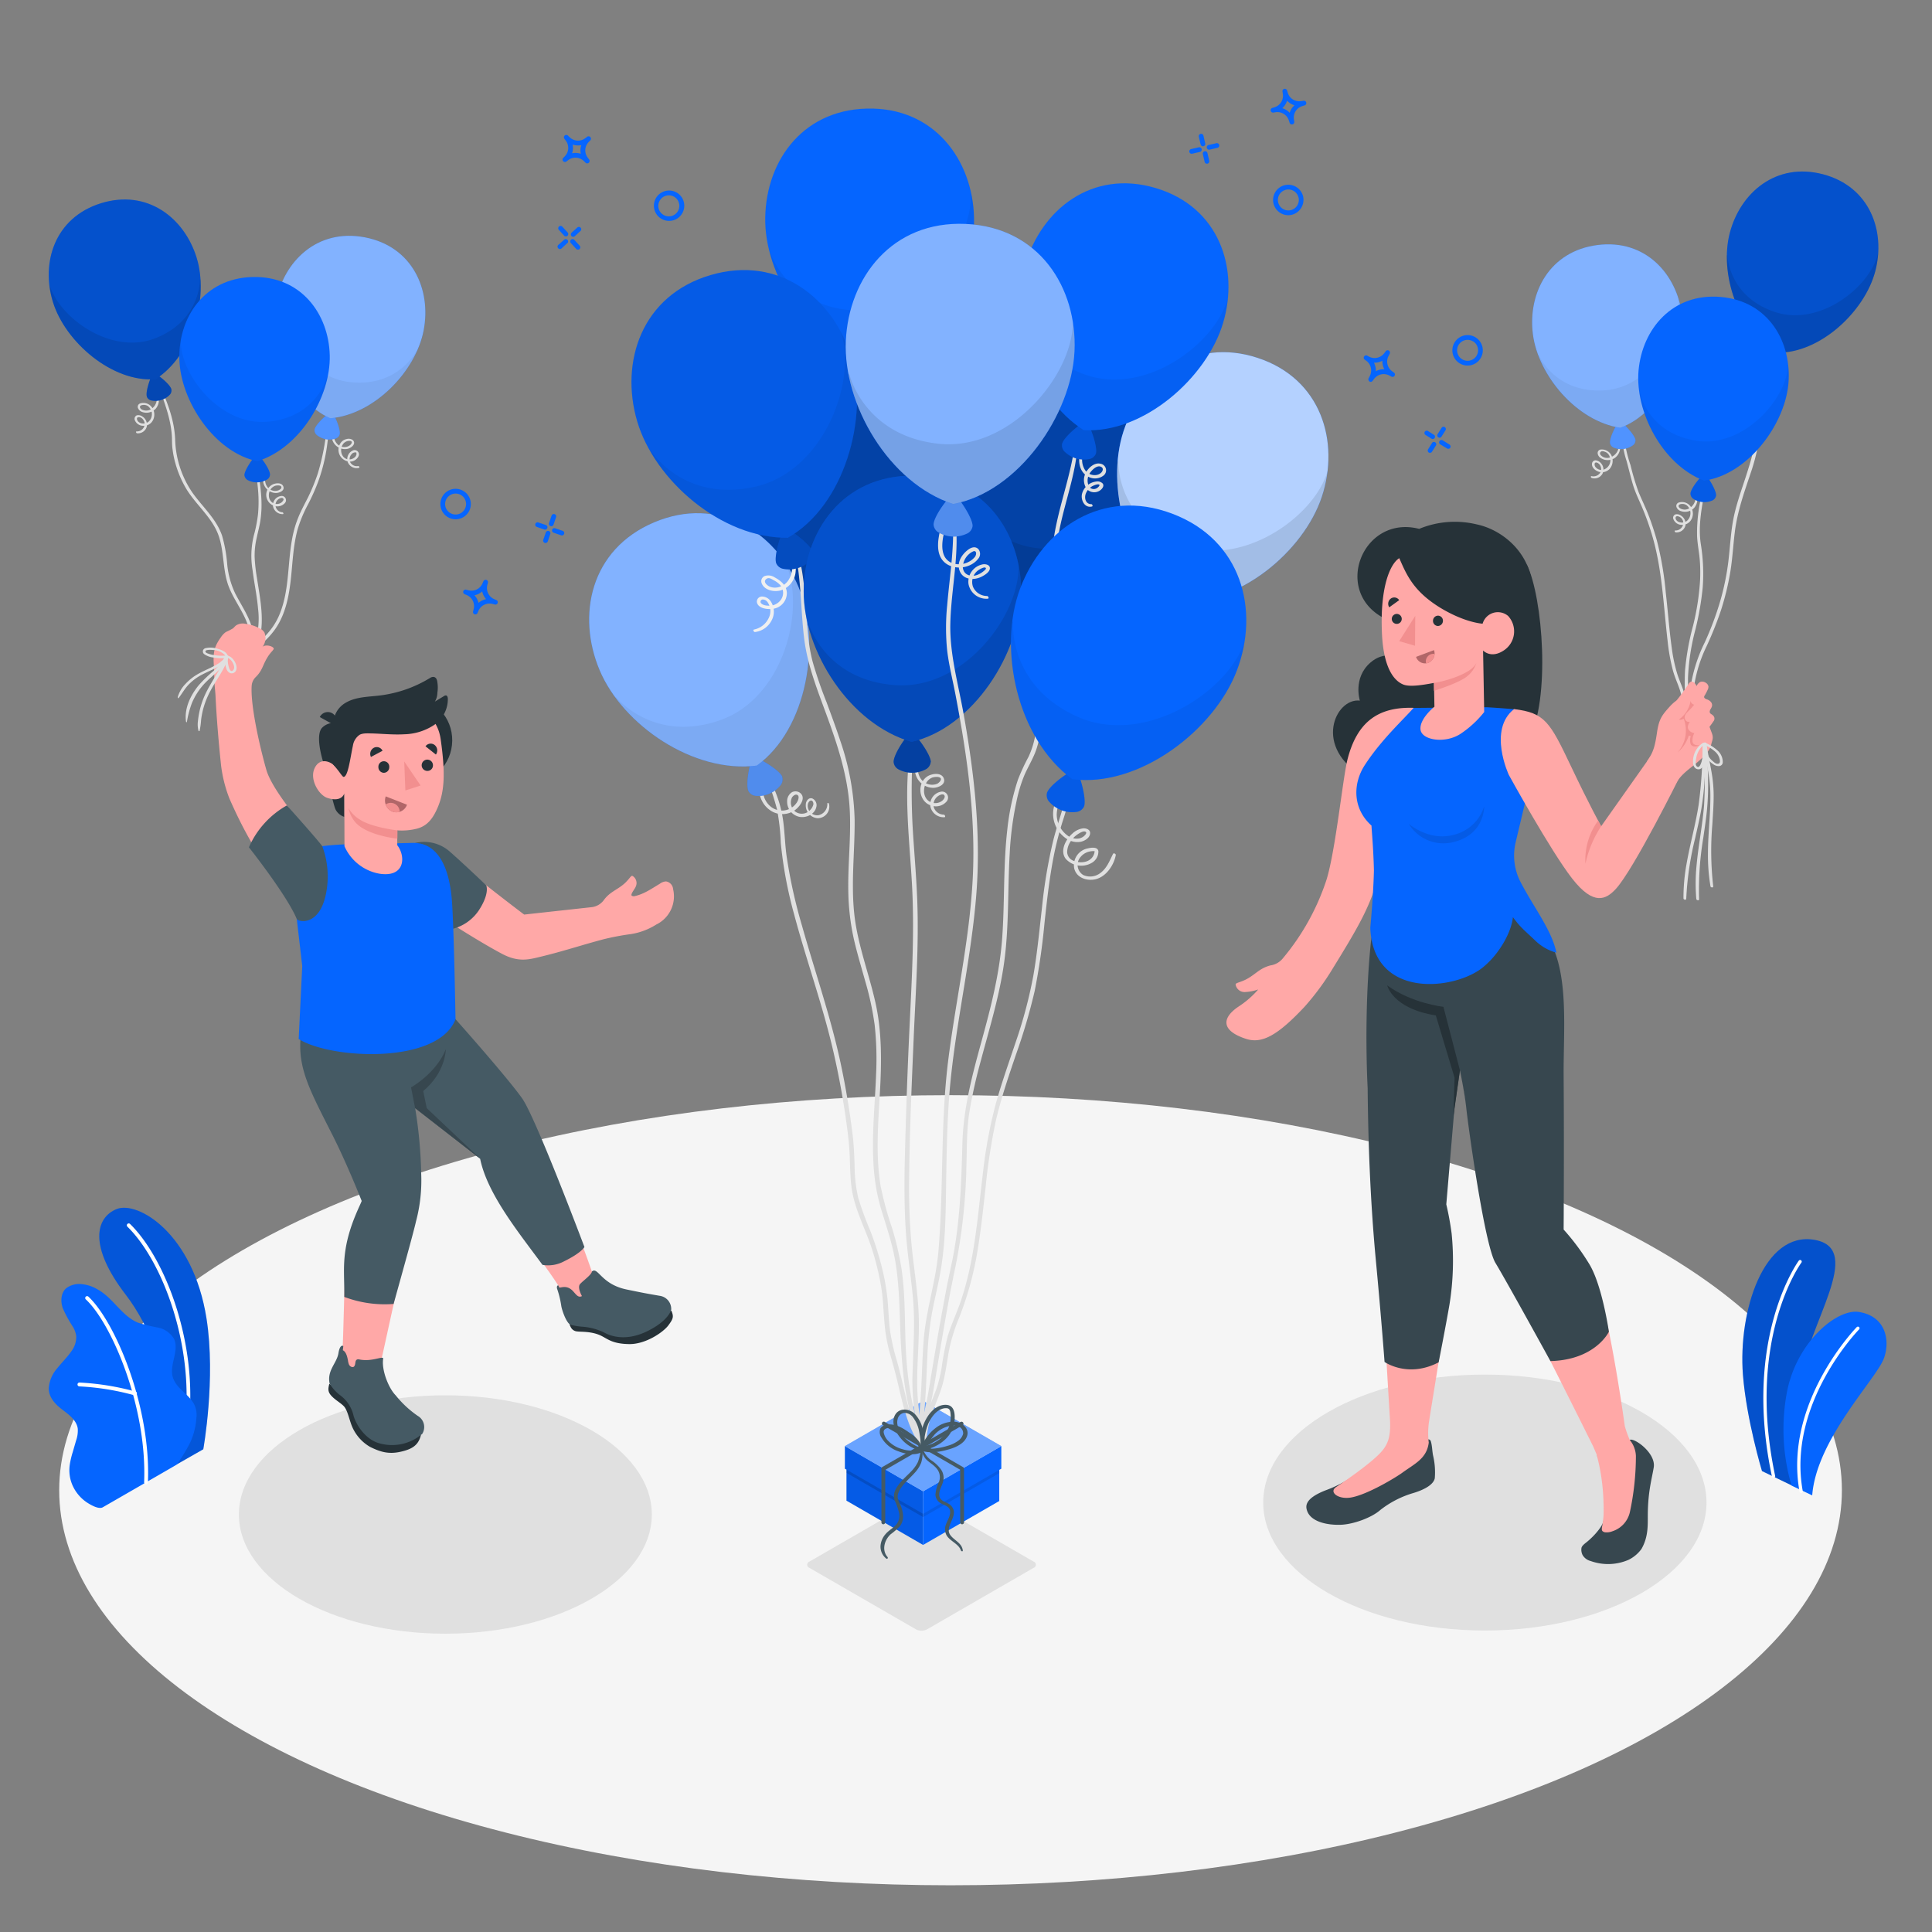 <svg xmlns="http://www.w3.org/2000/svg" viewBox="0 0 500 500"><rect x="0" y="0" width="500" height="500" fill="#808080" stroke="none"/><g id="freepik--Floor--inject-26"><ellipse id="freepik--floor--inject-26" cx="246" cy="385.67" rx="230.68" ry="102.24" style="fill:#f5f5f5"></ellipse></g><g id="freepik--Shadows--inject-26"><ellipse id="freepik--Shadow--inject-26" cx="384.28" cy="388.86" rx="57.36" ry="33.12" style="fill:#e0e0e0"></ellipse><path id="freepik--shadow--inject-26" d="M267.49,404.14l-27.6-15.94a3.07,3.07,0,0,0-2.8,0l-27.61,15.94a.86.86,0,0,0,0,1.62l27.6,15.93a3.09,3.09,0,0,0,2.81,0l27.6-15.93A.85.85,0,0,0,267.49,404.14Z" style="fill:#e0e0e0"></path><ellipse id="freepik--shadow--inject-26" cx="115.26" cy="391.95" rx="53.43" ry="30.85" style="fill:#e0e0e0"></ellipse></g><g id="freepik--Plants--inject-26"><g id="freepik--plants--inject-26"><path d="M463.7,384.43,456,380.71s-4-13.24-4.93-24.89c-1.28-16.37,5.36-37.29,18.56-34.94s-2,21.94-3.56,36.3S463.7,384.43,463.7,384.43Z" style="fill:#0565FF"></path><path d="M463.7,384.43,456,380.71s-4-13.24-4.93-24.89c-1.28-16.37,5.36-37.29,18.56-34.94s-2,21.94-3.56,36.3S463.7,384.43,463.7,384.43Z" style="opacity:0.2"></path><path d="M459.09,382.47h0a.43.43,0,0,0,.32-.51c-7.57-35.53,6.65-55,6.8-55.21a.42.42,0,0,0-.69-.49c-.15.21-14.58,20-6.94,55.88A.43.43,0,0,0,459.09,382.47Z" style="fill:#fff"></path><path d="M469,387l-5.35-2.53a51.89,51.89,0,0,1-1.26-23.82c2.36-13.17,12.92-22,18.66-21.12,7,1.08,8.18,7.39,6.51,12C485.59,356.91,470.09,372.47,469,387Z" style="fill:#0565FF"></path><path d="M466.21,386.38h0a.44.44,0,0,0,.34-.5c-4.12-22.58,14.39-41.64,14.58-41.83a.42.42,0,0,0-.61-.59c-.19.19-19,19.56-14.8,42.57A.43.43,0,0,0,466.21,386.38Z" style="fill:#fff"></path></g><g id="freepik--plants--inject-26"><path d="M45.72,379l6.89-3.93s3.3-18.22.83-33.88c-3.48-22-17.8-30.48-23.24-28.29s-7.39,9.58,2.44,22.3C38.44,342.75,45.9,358.61,45.72,379Z" style="fill:#0565FF"></path><g style="opacity:0.15"><path d="M45.72,379l6.89-3.93s3.3-18.22.83-33.88c-3.48-22-17.8-30.48-23.24-28.29s-7.39,9.58,2.44,22.3C38.44,342.75,45.9,358.61,45.72,379Z"></path></g><path d="M48.21,370.3h-.06a.48.48,0,0,1-.42-.55c2.84-20.61-5.44-43.19-14.76-52.29a.49.49,0,1,1,.69-.7c9.48,9.26,17.93,32.21,15,53.13A.5.5,0,0,1,48.21,370.3Z" style="fill:#fff"></path><path d="M26.59,390.09c-1.08.62-3.33-.74-4.19-1.32a10.45,10.45,0,0,1-3.46-4,9.73,9.73,0,0,1-.86-5.85,22.65,22.65,0,0,1,.74-3.11l.87-3a7.8,7.8,0,0,0,.44-3.05c-.26-2.06-2.1-3.51-3.76-4.76-1.85-1.38-3.76-3.2-3.75-5.69a8.71,8.71,0,0,1,2.19-5.2c1.18-1.5,2.59-2.83,3.67-4.42a6.12,6.12,0,0,0,1.25-3.87,6.37,6.37,0,0,0-.84-2.41,33.46,33.46,0,0,1-2.64-4.84c-.61-1.74-.52-3.9.84-5.14a5.63,5.63,0,0,1,4.27-1.07,9.74,9.74,0,0,1,4,1.4c3.95,2.2,6.2,6.87,10.39,8.56a42.62,42.62,0,0,0,5.07,1.24A6.24,6.24,0,0,1,45,346.44c1.53,3.07-1.32,6.85-.24,10.11,1,2.89,3.76,4,5.33,6.59a6.17,6.17,0,0,1,.74,3.78,18.32,18.32,0,0,1-1.59,6.38,45.3,45.3,0,0,1-3.5,5.74C45.65,379.11,26.76,390,26.59,390.09Z" style="fill:#0565FF"></path><path d="M37.78,384.13h0a.49.49,0,0,1-.48-.51c.81-19.51-8.38-41.05-15.06-47.31a.49.49,0,1,1,.67-.71c6.82,6.38,16.2,28.27,15.37,48.06A.49.49,0,0,1,37.78,384.13Z" style="fill:#fff"></path><path d="M34.86,361.08l-.15,0a65.5,65.5,0,0,0-14.15-2.28.5.5,0,1,1,0-1A67.36,67.36,0,0,1,35,360.12a.49.49,0,0,1-.14,1Z" style="fill:#fff"></path></g></g><g id="freepik--Balloons--inject-26"><g id="freepik--Ballons--inject-26"><polygon points="238.9 399.83 219.07 388.37 219.07 380.34 218.66 380.1 218.66 374.25 238.9 385.94 238.9 399.83" style="fill:#0565FF"></polygon><polygon points="238.9 399.83 219.07 388.37 219.07 380.34 218.66 380.1 218.66 374.25 238.9 385.94 238.9 399.83" style="opacity:0.1"></polygon><polygon points="238.9 391.78 231.31 387.4 219.07 380.34 219.07 381.18 238.9 392.62 238.9 391.78" style="opacity:0.15"></polygon><polygon points="238.9 399.83 258.61 388.46 258.61 380.4 259.14 380.1 259.14 374.25 238.9 385.94 238.9 399.83" style="fill:#0565FF"></polygon><polygon points="258.62 380.4 238.9 391.78 238.9 392.62 258.62 381.25 258.62 380.4" style="opacity:0.1"></polygon><polygon points="259.14 374.25 238.9 362.56 218.66 374.25 238.9 385.94 259.14 374.25" style="fill:#0565FF"></polygon><polygon points="259.14 374.25 238.9 362.56 218.66 374.25 238.9 385.94 259.14 374.25" style="fill:#fff;opacity:0.4"></polygon><path d="M249,394.48a.5.5,0,0,1-.5-.5V380.37l-20-11.54a.5.5,0,0,1-.19-.68A.51.51,0,0,1,229,368l20.24,11.69a.5.5,0,0,1,.25.43V394A.5.5,0,0,1,249,394.48Z" style="fill:#455a64"></path><path d="M228.61,394.48a.5.5,0,0,1-.5-.5v-13.9a.5.5,0,0,1,.25-.43L248.6,368a.51.51,0,0,1,.68.19.49.49,0,0,1-.18.68l-20,11.54V394A.51.51,0,0,1,228.61,394.48Z" style="fill:#455a64"></path><path d="M230.86,99.17h0c0-2-4.21-7.21-5-7.19s-4.29,5.33-4.24,7.41h0a2.31,2.31,0,0,0,1.38,1.86,7.17,7.17,0,0,0,6.52-.16,2.29,2.29,0,0,0,1.31-1.92Z" style="fill:#0565FF"></path><path d="M230.86,99.17h0c0-2-4.21-7.21-5-7.19s-4.29,5.33-4.24,7.41h0a2.31,2.31,0,0,0,1.38,1.86,7.17,7.17,0,0,0,6.52-.16,2.29,2.29,0,0,0,1.31-1.92Z" style="opacity:0.1"></path><path d="M252.08,56.32c.35,14.92-10.91,34-26.14,38-15.5-4-27.54-21.78-27.89-36.7S207,28.51,224.39,28.1,251.73,41.4,252.08,56.32Z" style="fill:#0565FF"></path><path d="M199.39,65.36s4.36,14.22,22.11,15c17.1.7,30.55-18.37,29.74-30.77a33.9,33.9,0,0,1,.84,6.78c.35,14.92-10.91,34-26.14,38C213.09,91,202.63,78.21,199.22,65.43Z" style="opacity:0.05"></path><path d="M267.85,161.59h0c.49-1.89-2.09-8.08-2.83-8.27s-5.58,4-6.1,6h0a2.32,2.32,0,0,0,.83,2.17,7.19,7.19,0,0,0,6.32,1.62,2.3,2.3,0,0,0,1.78-1.49Z" style="fill:#0565FF"></path><g style="opacity:0.35"><path d="M267.85,161.59h0c.49-1.89-2.09-8.08-2.83-8.27s-5.58,4-6.1,6h0a2.32,2.32,0,0,0,.83,2.17,7.19,7.19,0,0,0,6.32,1.62,2.3,2.3,0,0,0,1.78-1.49Z"></path></g><path d="M299.91,126.12c-3.71,14.45-19.74,29.79-35.47,29.43-13.85-8-20.59-28.44-16.88-42.89s16.5-25.56,33.36-21.23S303.63,111.66,299.91,126.12Z" style="fill:#0565FF"></path><path d="M299.91,126.12c-3.71,14.45-19.74,29.79-35.47,29.43-13.85-8-20.59-28.44-16.88-42.89s16.5-25.56,33.36-21.23S303.63,111.66,299.91,126.12Z" style="opacity:0.35"></path><path d="M246.75,120.5s.33,14.87,17.21,20.4c16.27,5.32,34.39-9.39,37-21.54a33.52,33.52,0,0,1-1,6.76c-3.71,14.45-19.74,29.79-35.47,29.43-11.47-6.63-18.07-21.8-17.87-35Z" style="opacity:0.1"></path><path d="M232.68,168.74h0c-.66-1.83-6.28-5.5-7-5.24s-2.38,6.42-1.68,8.37h0a2.3,2.3,0,0,0,1.91,1.32A7.14,7.14,0,0,0,232,171a2.31,2.31,0,0,0,.64-2.24Z" style="fill:#0565FF"></path><g style="opacity:0.35"><path d="M232.68,168.74h0c-.66-1.83-6.28-5.5-7-5.24s-2.38,6.42-1.68,8.37h0a2.3,2.3,0,0,0,1.91,1.32A7.14,7.14,0,0,0,232,171a2.31,2.31,0,0,0,.64-2.24Z"></path></g><path d="M239.23,121.38c5.06,14,.43,35.74-12.77,44.29-16,1.17-33-11.93-38.08-26s-.74-30.41,15.64-36.31S234.17,107.34,239.23,121.38Z" style="fill:#0565FF"></path><path d="M239.23,121.38c5.06,14,.43,35.74-12.77,44.29-16,1.17-33-11.93-38.08-26s-.74-30.41,15.64-36.31S234.17,107.34,239.23,121.38Z" style="opacity:0.35"></path><path d="M192.12,146.64s8.63,12.11,25.7,7.18c16.44-4.75,23.15-27.1,18.46-38.61a35,35,0,0,1,2.95,6.17c5.06,14,.43,35.74-12.77,44.29-13.22,1-27.2-7.86-34.49-18.91Z" style="opacity:0.1"></path><path d="M198.32,201.1a70.92,70.92,0,0,1,2.75,8.27,56.74,56.74,0,0,1,1,8.82,108.63,108.63,0,0,0,3.42,18.33c3.17,11.94,7.41,23.55,10.18,35.6q2.09,9.06,3.36,18.28c.4,2.89.76,5.78.87,8.7.11,2.75.12,5.5.48,8.23.77,5.81,3.84,11.09,5.52,16.66a72.29,72.29,0,0,1,2.15,9.06c.48,2.87.55,5.75.8,8.64a43.6,43.6,0,0,0,1.39,8.35c.74,2.55,1.44,5.09,2.06,7.67,1.15,4.85,2.17,9.87,4.59,14.28a21.74,21.74,0,0,0,2,3c.29.38,1.18.09.83-.38-3.07-4.14-4.38-9.32-5.57-14.25-.63-2.63-1.22-5.27-1.95-7.87a58.26,58.26,0,0,1-1.83-7.92c-.39-2.85-.43-5.72-.71-8.57a58.25,58.25,0,0,0-1.69-9,78,78,0,0,0-2.78-8.58,82.27,82.27,0,0,1-3.09-8.46,37.67,37.67,0,0,1-.93-8.34c-.09-2.71-.2-5.38-.53-8.07-.75-6.14-1.78-12.26-3.07-18.32-2.58-12.09-6.66-23.73-10-35.61a132.74,132.74,0,0,1-4-18.07c-.42-3-.47-5.95-.86-8.92a31.35,31.35,0,0,0-2-7.61c-.55-1.38-1.17-2.72-1.8-4.06-.13-.29-.69-.31-.54.09Z" style="fill:#e0e0e0"></path><path d="M198.21,199.93a6.52,6.52,0,0,0,1.91,10.24,5.65,5.65,0,0,0,5.35-.33c1.24-.78,3.22-3.09,1.75-4.51A2,2,0,0,0,205,205a2.72,2.72,0,0,0-1.29,2.38,4,4,0,0,0,3.1,4c1.74.38,4-.59,4.43-2.44a1.9,1.9,0,0,0-1-2.29c-.81-.29-1.43.37-1.64,1.1a3.33,3.33,0,0,0,2.94,4,3,3,0,0,0,3-3.72c-.06-.24-.45-.38-.43,0A2.91,2.91,0,0,1,211.7,211a2.47,2.47,0,0,1-2.64-2.73,1.51,1.51,0,0,1,.42-.9c.67-.58,1.14.28,1,.9a3.16,3.16,0,0,1-1.18,1.69,2.87,2.87,0,0,1-3.51.06,3,3,0,0,1-.85-3.58c.27-.49,1-1.07,1.52-.64s0,1.62-.39,2.09a4.59,4.59,0,0,1-6.7.78,5.47,5.47,0,0,1-1.9-3.89,7.45,7.45,0,0,1,1.36-4.32c.21-.34-.31-.86-.61-.55Z" style="fill:#e0e0e0"></path><path d="M202.45,201h0c-.78-1.85-6.77-5.32-7.5-5s-2.1,6.74-1.27,8.71h0a2.37,2.37,0,0,0,2,1.26,7.4,7.4,0,0,0,6.21-2.61,2.38,2.38,0,0,0,.53-2.34Z" style="fill:#0565FF"></path><path d="M202.45,201h0c-.78-1.85-6.77-5.32-7.5-5s-2.1,6.74-1.27,8.71h0a2.37,2.37,0,0,0,2,1.26,7.4,7.4,0,0,0,6.21-2.61,2.38,2.38,0,0,0,.53-2.34Z" style="opacity:0.1"></path><path d="M202.45,201h0c-.78-1.85-6.77-5.32-7.5-5s-2.1,6.74-1.27,8.71h0a2.37,2.37,0,0,0,2,1.26,7.4,7.4,0,0,0,6.21-2.61,2.38,2.38,0,0,0,.53-2.34Z" style="fill:#fff;opacity:0.3"></path><path d="M206.6,151.79c6,14.19,2.41,36.81-10.73,46.35-16.38,2.08-34.69-10.48-40.68-24.68s-2.43-31.31,14.13-38.29S200.62,137.59,206.6,151.79Z" style="fill:#0565FF"></path><path d="M206.6,151.79c6,14.19,2.41,36.81-10.73,46.35-16.38,2.08-34.69-10.48-40.68-24.68s-2.43-31.31,14.13-38.29S200.62,137.59,206.6,151.79Z" style="fill:#fff;opacity:0.5"></path><path d="M159.43,180.41s9.57,12,26.88,6c16.69-5.8,22.38-29.2,16.91-40.81a34.35,34.35,0,0,1,3.38,6.2c6,14.19,2.41,36.81-10.73,46.35-13.57,1.72-28.47-6.61-36.58-17.6Z" style="opacity:0.05"></path><path d="M205.5,141.7c1.91,7.66,1.66,15.57,2.59,23.35.88,7.39,3.73,14.17,6.24,21.12,2.43,6.71,4.62,13.55,5.37,20.68.83,7.9-.31,15.87-.16,23.79a61.37,61.37,0,0,0,1.35,12c.85,3.83,2,7.58,3.05,11.36a76.67,76.67,0,0,1,2.43,11.33,81.1,81.1,0,0,1,.37,12.47c-.28,7.81-1.15,15.61-.68,23.43a50.48,50.48,0,0,0,1.9,11.44c1.07,3.59,2.29,7.12,3.14,10.77,1.77,7.65,1.63,15.41,2,23.21s1.12,15.5,3.62,22.9a51.88,51.88,0,0,0,2.16,5.37c.24.5,1.17.32.91-.28-3.2-7.18-4.64-15.09-5.21-22.88s-.11-15.71-1.28-23.45a76.34,76.34,0,0,0-2.45-10.54,85.43,85.43,0,0,1-3-11.11c-1.23-7.87-.59-15.84-.14-23.74s.58-15.79-1.17-23.55c-1.71-7.6-4.58-14.93-5.44-22.71-.9-8.15.14-16.29.08-24.45a67.8,67.8,0,0,0-3.74-20.57c-1.09-3.33-2.32-6.62-3.53-9.91a109.67,109.67,0,0,1-3.61-10.52c-2-7.75-1.4-15.8-2.78-23.63a47.49,47.49,0,0,0-1.42-5.88c-.11-.34-.7-.45-.58,0Z" style="fill:#e0e0e0"></path><path d="M203.42,141.45c1.35,2.61,2.39,5.8.73,8.53a4.24,4.24,0,0,1-3.36,2.09,3.52,3.52,0,0,1-1.66-.29c-.59-.28-1.63-1.14-.93-1.83s1.43-.11,2,.2a5.9,5.9,0,0,1,1.81,1.37,3.09,3.09,0,0,1,.15,3.6,3.66,3.66,0,0,1-3.41,1.62c-.56,0-1.51-.19-1.85-.71a.59.59,0,0,1,.47-.88,1.54,1.54,0,0,1,1.21.6,4,4,0,0,1,.34,4.24,5.39,5.39,0,0,1-3.81,2.94c-.34.07,0,.68.28.64a5.59,5.59,0,0,0,4.3-3,4.78,4.78,0,0,0-.26-5,2.77,2.77,0,0,0-2.24-1.19,1.32,1.32,0,0,0-1.3,1.52c.39,1.75,3.26,1.93,4.62,1.57a4.13,4.13,0,0,0,3.13-3.88c0-2-1.5-3.27-3.11-4.14a3,3,0,0,0-2.64-.37,1.45,1.45,0,0,0-.74,1.94c.74,1.77,3.17,2.22,4.84,1.79a5.53,5.53,0,0,0,3.86-4.37,9,9,0,0,0-2-7.14c-.2-.26-.63-.15-.45.2Z" style="fill:#f0f0f0"></path><path d="M210.33,142.86h0c-.59-2-6.35-6.28-7.14-6s-2.95,6.71-2.33,8.84h0a2.47,2.47,0,0,0,1.95,1.53,7.65,7.65,0,0,0,6.7-2,2.46,2.46,0,0,0,.82-2.35Z" style="fill:#0565FF"></path><path d="M210.33,142.86h0c-.59-2-6.35-6.28-7.14-6s-2.95,6.71-2.33,8.84h0a2.47,2.47,0,0,0,1.95,1.53,7.65,7.65,0,0,0,6.7-2,2.46,2.46,0,0,0,.82-2.35Z" style="opacity:0.25"></path><path d="M220.37,92.67c4.51,15.33-1.83,38.22-16.48,46.5-17.12.23-34.52-14.86-39-30.19s1.16-32.54,19-37.79S215.87,77.35,220.37,92.67Z" style="fill:#0565FF"></path><path d="M220.37,92.67c4.51,15.33-1.83,38.22-16.48,46.5-17.12.23-34.52-14.86-39-30.19s1.16-32.54,19-37.79S215.87,77.35,220.37,92.67Z" style="opacity:0.1"></path><path d="M168.42,116.64s8.45,13.49,27,9.32c17.87-4,26.47-27.47,22.2-40.06a35.83,35.83,0,0,1,2.75,6.77c4.51,15.33-1.83,38.22-16.48,46.5-14.19.19-28.56-10.14-35.63-22.41Z" style="opacity:0.05"></path><path d="M235.8,192.78c-2.07,11.82-.46,24,.21,35.92.68,12.07,0,24.12-.58,36.17s-1,24.11-1.29,36.17c-.12,5.89-.1,11.8.29,17.69s1.33,11.53,1.85,17.32c.54,6,.12,12-.06,18.08a59.36,59.36,0,0,0,1.47,16.71c.34,1.33.71,2.65,1.1,4,.15.5,1.15.54,1-.06a64.59,64.59,0,0,1-2.43-17.08c0-5.94.65-11.89.38-17.82-.25-5.71-1.18-11.34-1.76-17a162.47,162.47,0,0,1-.69-18.06c.11-12,.66-24.1,1.17-36.13s1.37-23.84.92-35.76c-.23-5.86-.73-11.71-1.11-17.56a173,173,0,0,1-.19-17.49c.06-1.58.19-3.16.32-4.74,0-.3-.52-.73-.59-.31Z" style="fill:#e0e0e0"></path><path d="M237.3,196.89a4.81,4.81,0,0,0,4.2,7c1.25,0,3.4-.84,2.74-2.48s-3.17-1.18-4.25-.47c-2.86,1.89-2.19,6.71,1.16,7.58A3.64,3.64,0,0,0,245,207.4a1.55,1.55,0,0,0-1.58-2.49,3.38,3.38,0,0,0-2.66,3.69,3.5,3.5,0,0,0,3.64,2.9c.4,0,.15-.66-.16-.67a2.77,2.77,0,0,1-2.54-1.8,2.72,2.72,0,0,1,1.07-3c.39-.28,1.27-.71,1.61-.23s-.17,1.1-.51,1.41a2.91,2.91,0,0,1-2.94.41c-2.09-.84-2.25-3.74-1-5.35a3.12,3.12,0,0,1,1.25-1c.52-.21,1.75-.37,2.21.07s-.42,1.31-.86,1.5a3.47,3.47,0,0,1-1.69.23c-2.83-.35-3.84-3.41-3.08-5.85.07-.24-.28-.67-.44-.35Z" style="fill:#e0e0e0"></path><path d="M240.9,197.22h0c0-2-4.17-7.62-5-7.63s-4.62,5.42-4.63,7.58h0a2.38,2.38,0,0,0,1.39,2,7.47,7.47,0,0,0,6.78,0,2.41,2.41,0,0,0,1.43-2Z" style="fill:#0565FF"></path><path d="M240.9,197.22h0c0-2-4.17-7.62-5-7.63s-4.62,5.42-4.63,7.58h0a2.38,2.38,0,0,0,1.39,2,7.47,7.47,0,0,0,6.78,0,2.41,2.41,0,0,0,1.43-2Z" style="opacity:0.1"></path><path d="M240.9,197.22h0c0-2-4.17-7.62-5-7.63s-4.62,5.42-4.63,7.58h0a2.38,2.38,0,0,0,1.39,2,7.47,7.47,0,0,0,6.78,0,2.41,2.41,0,0,0,1.43-2Z" style="opacity:0.3"></path><path d="M264.27,153.27c-.09,15.54-12.38,35.09-28.35,38.72-16-4.57-28-23.49-27.93-39s10.18-30,28.3-29.89S264.35,137.73,264.27,153.27Z" style="fill:#0565FF"></path><path d="M264.27,153.27c-.09,15.54-12.38,35.09-28.35,38.72-16-4.57-28-23.49-27.93-39s10.18-30,28.3-29.89S264.35,137.73,264.27,153.27Z" style="opacity:0.2"></path><path d="M209.16,161.09s4.11,14.93,22.56,16.22c17.77,1.25,32.34-18.19,31.87-31.13a35.58,35.58,0,0,1,.68,7.09c-.09,15.54-12.38,35.09-28.35,38.72-13.27-3.79-23.78-17.43-26.94-30.83Z" style="opacity:0.1"></path><g style="opacity:0.3"><path d="M307.77,161.8h0c.61-1.85-1.56-8.21-2.29-8.45s-5.82,3.59-6.47,5.56h0a2.31,2.31,0,0,0,.68,2.22,7.21,7.21,0,0,0,6.2,2,2.33,2.33,0,0,0,1.88-1.37Z" style="fill:#fff;opacity:0.7"></path></g><path d="M342.1,128.52c-4.66,14.18-21.67,28.42-37.34,27-13.28-8.9-18.66-29.73-14-43.91s18.16-24.41,34.69-19S346.77,114.34,342.1,128.52Z" style="fill:#0565FF"></path><path d="M342.1,128.52c-4.66,14.18-21.67,28.42-37.34,27-13.28-8.9-18.66-29.73-14-43.91s18.16-24.41,34.69-19S346.77,114.34,342.1,128.52Z" style="fill:#fff;opacity:0.7"></path><path d="M289.43,119.4s-.65,14.86,15.82,21.49c15.88,6.39,34.94-7.08,38.33-19a33.22,33.22,0,0,1-1.48,6.67c-4.66,14.18-21.67,28.42-37.34,27-11-7.38-16.58-22.95-15.52-36.13Z" style="opacity:0.1"></path><path d="M278.4,112.92c-.72,8.34-3.78,16.14-5.33,24.32-1.69,8.89-.21,17.83-.07,26.78a44.21,44.21,0,0,1-2.13,13.3c-.6,2.07-1.24,4.13-1.78,6.21s-.78,4.17-1.1,6.28a21.36,21.36,0,0,1-1.84,6.11,52.83,52.83,0,0,0-2.71,5.87,61.93,61.93,0,0,0-2.76,13c-1.05,9.22-.65,18.52-1.3,27.77s-2.89,17.93-5.31,26.74-4.76,17.49-5,26.63-.54,18.41-2.09,27.44c-.6,3.5-1.44,6.95-2.1,10.43s-1.34,7.27-2,10.92q-.84,4.9-1.66,9.83c-.39,2.32-.74,4.66-1.19,7s-1,4.39-1.3,6.63a24.75,24.75,0,0,0,0,6.66c.08.53,1.07.55,1-.06-.64-5,.89-9.7,1.76-14.57.66-3.7,1.23-7.41,1.86-11.12,1.19-7,2.36-14,3.85-20.91a146.09,146.09,0,0,0,2.91-26.55c.14-4.63.05-9.29.77-13.88a130.34,130.34,0,0,1,2.92-13.1c2.27-8.55,4.93-17.05,6.11-25.85,1.24-9.24.86-18.59,1.4-27.87a83.22,83.22,0,0,1,1.76-13.54,37,37,0,0,1,2.08-6.86c.84-1.9,1.9-3.69,2.69-5.61,1.59-3.9,1.57-8.27,2.67-12.31,1.16-4.23,2.66-8.4,3.3-12.76s.23-8.83,0-13.18a112.8,112.8,0,0,1-.43-13.63c.53-8.28,3.83-16,5.09-24.13a47.65,47.65,0,0,0,.52-5.73c0-.28-.57-.61-.6-.23Z" style="fill:#e0e0e0"></path><path d="M281.1,114.33c-2.17,2.36-2.8,7.22.47,9a3.63,3.63,0,0,0,4-.24,1.73,1.73,0,0,0-.82-3.09c-1.61-.35-3.22,1.2-3.85,2.54a4,4,0,0,0,.35,4,2.61,2.61,0,0,0,3.57.28c.47-.37,1-1.09.56-1.68a1.85,1.85,0,0,0-1.68-.52,4.32,4.32,0,0,0-3.66,3.13c-.42,1.58.63,3.83,2.57,3.33.32-.08.06-.62-.2-.61-1.38,0-1.8-1.41-1.47-2.53a3.7,3.7,0,0,1,2-2.24c.36-.16,1.1-.47,1.5-.3s-.42.91-.7,1a1.48,1.48,0,0,1-2.15-1.13,3.46,3.46,0,0,1,.46-2.83c.53-.8,1.85-2.16,2.91-1.62.65.32.5,1,.06,1.47a2.32,2.32,0,0,1-1.45.66,3,3,0,0,1-2.81-1.38,4.84,4.84,0,0,1-.64-3.38,14.73,14.73,0,0,1,1.32-3.51c.06-.16-.14-.6-.33-.39Z" style="fill:#e0e0e0"></path><path d="M283.61,117.4h0c.55-1.84-1.77-8.05-2.49-8.26s-5.65,3.7-6.23,5.67h0a2.24,2.24,0,0,0,.74,2.17,7.08,7.08,0,0,0,6.17,1.83,2.26,2.26,0,0,0,1.81-1.41Z" style="fill:#0565FF"></path><path d="M283.61,117.4h0c.55-1.84-1.77-8.05-2.49-8.26s-5.65,3.7-6.23,5.67h0a2.24,2.24,0,0,0,.74,2.17,7.08,7.08,0,0,0,6.17,1.83,2.26,2.26,0,0,0,1.81-1.41Z" style="opacity:0.15"></path><path d="M316.54,83.57c-4.19,14.13-20.57,28.68-36.07,27.75-13.37-8.41-19.28-28.81-15.09-42.94s17.22-24.62,33.7-19.72S320.74,69.45,316.54,83.57Z" style="fill:#0565FF"></path><path d="M264.3,76.09s-.22,14.68,16.23,20.75c15.86,5.85,34.28-8,37.28-19.9a33.74,33.74,0,0,1-1.27,6.63c-4.19,14.13-20.57,28.68-36.07,27.75-11.08-7-17-22.17-16.36-35.22Z" style="opacity:0.05"></path><path d="M246.54,133.44c.57,7.77-.75,15.48-1.41,23.2a58.3,58.3,0,0,0,0,11.74c.46,3.83,1.43,7.61,2.15,11.4,3,15.66,5.29,31.64,4.46,47.62s-4.42,31.57-6.39,47.39c-2,16.34-1.1,32.8-2.5,49.17-.67,7.72-3.21,15.12-3.8,22.87-.31,4-.42,8-.61,12-.18,3.62-.64,7.26-.49,10.88a19.42,19.42,0,0,0,.84,5.08c.16.5,1.16.54,1-.06-1.12-3.87-.66-7.88-.38-11.83s.39-7.88.59-11.82a83.25,83.25,0,0,1,1.27-11.69c.73-3.77,1.68-7.48,2.29-11.27,1.3-8.07,1.19-16.43,1.34-24.59s.32-16.33,1.17-24.46c1.66-15.86,5.3-31.45,6.58-47.35s-.5-31.53-3.29-47.05c-1.36-7.63-3.55-15.23-3.42-23,.13-7.58,1.74-15.09,1.62-22.68a42.23,42.23,0,0,0-.41-5.39c0-.31-.64-.6-.6-.15Z" style="fill:#e0e0e0"></path><path d="M246.17,132.61a14.78,14.78,0,0,1-1.9,2.7,8.41,8.41,0,0,0-1.26,3.36c-.39,2.15-.48,4.77,1.07,6.5,2.27,2.54,7,2.14,9.06-.55a1.9,1.9,0,0,0,0-2.57c-.84-.77-1.91-.32-2.68.28-1.69,1.31-3,3.51-2,5.65s3.72,2.22,5.57,1.27c.78-.4,2.09-1.16,2.15-2.15s-1.27-1.23-2.06-1a4.59,4.59,0,0,0-3.48,5,4.69,4.69,0,0,0,5,3.84c.43-.05.12-.7-.2-.7a3.93,3.93,0,0,1-3.64-2.41,3.74,3.74,0,0,1,1.24-4.15c.26-.22,2-1.3,2.12-.56,0,.26-.57.67-.72.79a6,6,0,0,1-1.36.81c-1.67.71-3.76.15-3.9-1.91a4.65,4.65,0,0,1,2.61-4.08c.44-.21.76-.09.83.41a1.59,1.59,0,0,1-.48,1.17,4.9,4.9,0,0,1-1.63,1.19c-2.1,1-5,.67-6.12-1.61-.88-1.82-.49-4.38,0-6.25a6.87,6.87,0,0,1,1.28-2.4,7.32,7.32,0,0,0,1.36-2.25c.15-.45-.66-.78-.85-.31Z" style="fill:#e0e0e0"></path><path d="M251.7,136.15h0c.1-2.13-4.06-8.19-4.91-8.23s-5.08,5.51-5.18,7.78h0a2.53,2.53,0,0,0,1.38,2.14,7.85,7.85,0,0,0,7.14.31,2.5,2.5,0,0,0,1.57-2Z" style="fill:#0565FF"></path><path d="M251.7,136.15h0c.1-2.13-4.06-8.19-4.91-8.23s-5.08,5.51-5.18,7.78h0a2.53,2.53,0,0,0,1.38,2.14,7.85,7.85,0,0,0,7.14.31,2.5,2.5,0,0,0,1.57-2Z" style="opacity:0.1"></path><path d="M251.7,136.15h0c.1-2.13-4.06-8.19-4.91-8.23s-5.08,5.51-5.18,7.78h0a2.53,2.53,0,0,0,1.38,2.14,7.85,7.85,0,0,0,7.14.31,2.5,2.5,0,0,0,1.57-2Z" style="fill:#fff;opacity:0.3"></path><path d="M278.08,90.87c-.72,16.34-14.45,36.41-31.4,39.57C230,125,218.18,104.59,218.9,88.25s11.92-31.14,31-30.3S278.8,74.52,278.08,90.87Z" style="fill:#0565FF"></path><path d="M278.08,90.87c-.72,16.34-14.45,36.41-31.4,39.57C230,125,218.18,104.59,218.9,88.25s11.92-31.14,31-30.3S278.8,74.52,278.08,90.87Z" style="fill:#fff;opacity:0.5"></path><path d="M219.8,96.84s3.71,15.88,23.06,18c18.65,2,34.77-17.82,34.8-31.45a37.34,37.34,0,0,1,.42,7.49c-.72,16.34-14.45,36.41-31.4,39.57-13.8-4.52-24.3-19.3-27.08-33.53Z" style="opacity:0.1"></path><path d="M276.91,200.59c-.51,2.76-1.07,5.53-1.8,8.24s-1.71,5.48-2.43,8.27a128.9,128.9,0,0,0-3,17.67c-.68,5.9-1.23,11.81-2.24,17.66a119.44,119.44,0,0,1-4.54,17.16c-1.82,5.45-3.76,10.86-5.28,16.4a121.41,121.41,0,0,0-3.2,17.24c-1.43,11.63-2.15,23.49-6.16,34.61-1,2.68-2.18,5.28-3,8a75.11,75.11,0,0,0-1.57,8.15,38,38,0,0,1-1,4.38c-.41,1.39-1,2.72-1.51,4.07a36.56,36.56,0,0,0-2.28,7.87,20.5,20.5,0,0,0-.18,4.36c0,.52,1,.74,1,.16a25.32,25.32,0,0,1,1.38-8.67c.87-2.67,2.11-5.21,2.85-7.91s1.09-5.58,1.58-8.38a43.84,43.84,0,0,1,2.55-8.48,84.85,84.85,0,0,0,4.73-16.68c1-5.73,1.6-11.52,2.25-17.3a154.58,154.58,0,0,1,2.7-17.51c1.33-5.72,3.24-11.28,5.12-16.83a152.15,152.15,0,0,0,4.89-16.58,173.79,173.79,0,0,0,2.56-17.74c.64-5.89,1.29-11.79,2.46-17.61a86.38,86.38,0,0,1,2.25-8.68A56.88,56.88,0,0,0,277,205c.23-1.37.4-2.75.53-4.13,0-.3-.51-.72-.59-.31Z" style="fill:#e0e0e0"></path><path d="M276,204.42a7.29,7.29,0,0,0-3.46,6.35,7.75,7.75,0,0,0,3.54,6.34,5,5,0,0,0,3.54.75c1-.19,2.28-.89,2.48-2s-.87-1.51-1.73-1.49a4.91,4.91,0,0,0-2.85,1.37c-1.69,1.46-3.29,4.43-1.72,6.51a5.41,5.41,0,0,0,7,.9,3.37,3.37,0,0,0,1.46-2.86c-.18-1.22-1.94-.92-2.77-.72a4.42,4.42,0,0,0-3.48,5.18c.59,2.47,3.37,3.35,5.62,2.77,2.68-.69,4.63-3.6,5.13-6.2.07-.35-.54-.67-.72-.31-.87,1.74-1.56,3.61-3.16,4.84a4.32,4.32,0,0,1-4.54.6,3.08,3.08,0,0,1-.81-4.51,4.09,4.09,0,0,1,2.22-1.51,4.85,4.85,0,0,1,1.26-.17c.32,0,.31,0,.24.32a3,3,0,0,1-.23.75c-.91,1.91-3.41,2.2-5.18,1.44a2.49,2.49,0,0,1-1.66-2.27,5,5,0,0,1,.84-2.65,6.44,6.44,0,0,1,1.84-1.91c.4-.27,1.67-1.11,2.17-.61.31.3-.33.91-.54,1.09a3,3,0,0,1-1.24.58,3.81,3.81,0,0,1-2.88-.7,6.79,6.79,0,0,1-2.89-5.39,7.43,7.43,0,0,1,3-5.93c.27-.21-.18-.76-.46-.59Z" style="fill:#e0e0e0"></path><path d="M280.55,208.72h0c.76-2-1.34-9.16-2.14-9.46s-6.62,3.71-7.43,5.86h0a2.54,2.54,0,0,0,.66,2.49,8,8,0,0,0,6.77,2.54,2.54,2.54,0,0,0,2.14-1.43Z" style="fill:#0565FF"></path><path d="M280.55,208.72h0c.76-2-1.34-9.16-2.14-9.46s-6.62,3.71-7.43,5.86h0a2.54,2.54,0,0,0,.66,2.49,8,8,0,0,0,6.77,2.54,2.54,2.54,0,0,0,2.14-1.43Z" style="opacity:0.1"></path><path d="M320.14,173.43c-5.82,15.49-25.33,30.49-42.63,28.22C263.2,191.17,258.2,167.84,264,152.34s21.24-26.22,39.32-19.42S326,157.93,320.14,173.43Z" style="fill:#0565FF"></path><path d="M262.19,160.89s-1.41,16.44,16.54,24.54c17.3,7.81,39-6.24,43.35-19.33a37.6,37.6,0,0,1-1.94,7.33c-5.82,15.49-25.33,30.49-42.63,28.22C265.65,193,260.19,175.46,262,160.89Z" style="opacity:0.05"></path><path d="M238.7,375.51c2.22.69,4.76.2,6.94-.44,1.8-.52,4.09-1.55,4.67-3.52s-1.41-3.46-3.18-3.61a7.57,7.57,0,0,0-5,1.63,10.86,10.86,0,0,0-2.2,2.24,12.75,12.75,0,0,0-.91,1.43c-.13.24-.25.49-.36.74a4.18,4.18,0,0,0-.25,1.1c-.06.33.46.67.67.34a22.42,22.42,0,0,1,2.89-4.27,7.46,7.46,0,0,1,4-2.15,3.63,3.63,0,0,1,2.11.19,1.83,1.83,0,0,1,1.17,1.91,3.29,3.29,0,0,1-1.45,1.89,8.24,8.24,0,0,1-2.59,1.19,16.61,16.61,0,0,1-6.53.72c-.37,0-.16.54.07.61Z" style="fill:#455a64"></path><path d="M238.53,374.9a9.17,9.17,0,0,1-2.58.52,7.75,7.75,0,0,1-2.39-.37,8,8,0,0,1-3.86-2.33,4.19,4.19,0,0,1-1-2c-.09-.91.8-1.17,1.55-1.19,1.65,0,3.1,1,4.4,1.87a13.5,13.5,0,0,1,3.94,4c.14.23.41.08.35-.16a8.14,8.14,0,0,0-3.6-4.47c-1.55-1.1-3.28-2.19-5.26-2.13a2.57,2.57,0,0,0-2.22,1,2.53,2.53,0,0,0,.28,2.43,8,8,0,0,0,4.34,3.52c1.9.75,4.71,1.28,6.49-.06.29-.21-.14-.67-.41-.59Z" style="fill:#455a64"></path><path d="M239.21,375.12a7.39,7.39,0,0,0,2.88-.86,9.7,9.7,0,0,0,2.32-1.55A7.71,7.71,0,0,0,247,368c.2-1.75.18-4.32-2.13-4.43-2.06-.1-3.77,1.4-4.82,3.05a11.31,11.31,0,0,0-1.68,7.64c0,.34.74.58.76.11a15.29,15.29,0,0,1,1.11-5.91c.72-1.6,1.92-3.34,3.68-3.89a2.89,2.89,0,0,1,1.17-.12c.57.08.76.48.86,1a8.39,8.39,0,0,1,0,2.4,7,7,0,0,1-2.12,4.05,9.05,9.05,0,0,1-2.13,1.51c-.91.47-1.89.68-2.82,1.06-.4.16.08.67.35.66Z" style="fill:#455a64"></path><path d="M238.76,374.93a12.37,12.37,0,0,1-4.54-2.75c-1.16-1.2-2.37-3.15-1.92-4.88a2.06,2.06,0,0,1,1.64-1.64,2.72,2.72,0,0,1,2.32,1.12,8.6,8.6,0,0,1,1.64,3.82,28.91,28.91,0,0,1,.49,4.54c0,.24.42.6.59.29a4,4,0,0,0,.36-2.39,17.38,17.38,0,0,0-.41-2.6,8.63,8.63,0,0,0-2.25-4.59c-1.54-1.43-4.23-1.54-5.17.61-.84,1.91.28,4.17,1.51,5.65a9.46,9.46,0,0,0,5.78,3.43c.36,0,.18-.53,0-.61Z" style="fill:#455a64"></path><path d="M238.37,374.46a15.14,15.14,0,0,1-.8,3.88,9.51,9.51,0,0,1-1.83,2.53c-1.35,1.4-2.91,2.65-3.84,4.39a3.68,3.68,0,0,0-.35,3.05,17.48,17.48,0,0,1,1.16,3.35,3.63,3.63,0,0,1-1.06,3.22c-.78.75-1.74,1.29-2.45,2.12a5.2,5.2,0,0,0-1.32,3.07,3.92,3.92,0,0,0,1.45,3.26c.3.25.59-.11.35-.39-1.56-1.81-.76-4.45.84-5.89a16.86,16.86,0,0,0,2.41-2.12,4.15,4.15,0,0,0,.78-2.77,8.65,8.65,0,0,0-.9-3.14,4.08,4.08,0,0,1-.5-1.87,4,4,0,0,1,.58-1.62c1-1.7,2.56-2.92,3.83-4.36a8.33,8.33,0,0,0,1.68-2.62,8.1,8.1,0,0,0,.2-4c0-.13-.2-.26-.23-.06Z" style="fill:#455a64"></path><path d="M238.32,374.52a6,6,0,0,0,1.22,3c.81.91,1.94,1.45,2.74,2.39a3.44,3.44,0,0,1,.74,3.57,9.17,9.17,0,0,0-.93,3.33,2.68,2.68,0,0,0,1.44,2.27c.82.48,2.08.72,2.32,1.78.27,1.26-.61,2.46-1,3.58a3.31,3.31,0,0,0,.13,2.91c.92,1.54,3.09,2.16,3.7,3.89.1.27.54.36.49,0-.24-1.91-2.13-2.53-3.18-3.9-1.53-2,1.31-4.26.83-6.46a2.9,2.9,0,0,0-1.74-1.92c-1-.49-2-.84-2-2.16s.72-2.25,1-3.38a3.81,3.81,0,0,0-.47-3,9.31,9.31,0,0,0-2.75-2.59,6.44,6.44,0,0,1-2.2-3.34c-.08-.21-.38-.24-.33,0Z" style="fill:#455a64"></path></g></g><g id="freepik--character-2--inject-26"><g id="freepik--Character--inject-26"><path d="M395.13,146.09c4.2,8.53,6.17,35.07.48,45.37s-28.84,17.43-42.44,9.72-7.55-20.63-1.24-19.86c0,0-1.86-5.84,2.72-9.83s9.46-.44,9.46-.44Z" style="fill:#263238"></path><path d="M369.77,372.51a.74.74,0,0,1,.54.53c.34,1.14.33,2.44.56,3.61a18.76,18.76,0,0,1,.45,5.93c-.3,1.47-2.28,2.89-6,3.95a25.58,25.58,0,0,0-8.08,4.24c-2.24,2-7,3.74-10.29,3.84-3.8.12-7.77-.9-8.68-3.64-.39-1.15-.69-3.12,4.75-5.26a32.08,32.08,0,0,0,5.3-2.49c2.53-1.49,6.32-3.46,8.42-5.42a10.73,10.73,0,0,0,3.09-7.24,4.58,4.58,0,0,1,6,4.84c.26.14.58-.1.67-.38a6.59,6.59,0,0,0,.1-.88,1.84,1.84,0,0,1,1.25-1.34A3.53,3.53,0,0,1,369.77,372.51Z" style="fill:#37474f"></path><path d="M421.82,372.63a8,8,0,0,0-.46,2.62,14.65,14.65,0,0,0-.31,2.22c0,.66-.16,1.45-.77,1.69a1.34,1.34,0,0,1-1.39-.46,12.52,12.52,0,0,1-.87-1.28,3.78,3.78,0,0,0-2.79-1.51c-1.09-.06-1.16,0-1.9.85.09.2.55,1.29.63,1.5a24.65,24.65,0,0,1,.92,15.66c-.27,1.13-1.9,3-2.8,3.87a18.48,18.48,0,0,1-1.69,1.5c-.53.41-1.05.89-1.11,1.35a3,3,0,0,0,.32,1.85,3.38,3.38,0,0,0,2.06,1.5,13.31,13.31,0,0,0,9.83-.32,9.09,9.09,0,0,0,3.32-2.8c1.82-3.18,1.62-6.21,1.64-8.95.05-6,1.05-9.17,1.54-12.19C428.57,376.07,423,372.08,421.82,372.63Z" style="fill:#37474f"></path><path d="M357.31,375.92c2.24-2.42,2.67-4.76,2.37-9.25s-2.55-44.21-3.47-54c-1.54-16.45-2.32-62.73-.95-74.15L399.15,242c3.19,8,5.53,17.78,5,33.18-.38,11.74-.11,43.59-.11,43.59s5.36,4.68,9.19,13.93c3.38,8.17,7.27,36.38,7.27,36.38h0a27.26,27.26,0,0,0,1.28,3.58,6.89,6.89,0,0,1,1.59,4.12,69.38,69.38,0,0,1-1.55,14.51,6.75,6.75,0,0,1-4.53,5,3.94,3.94,0,0,1-1.73.28,1.27,1.27,0,0,1-.83-.31c-.41-.41,0-1.4,0-1.9A17.69,17.69,0,0,0,415,392c.05-1.58,0-3.52-.1-5.1a52.27,52.27,0,0,0-1.71-10.52s-.34-.8-.85-2h0s-19.05-38.41-24.46-47.78c-4.31-7.34-7.16-35.86-10.21-51.46l-5.15,37.27a71.5,71.5,0,0,1,2.85,11.88c.8,6.92-4.08,34-5.54,43.65a19.93,19.93,0,0,0-.07,5.4h0c-.51,4.17-3.65,5.46-6.89,7.83-1.61,1.17-8.69,5.48-13,6.34-3.48.71-6.15-1.38-4-2.72C350,382,355.07,378.34,357.31,375.92Z" style="fill:#ffa8a7"></path><path d="M379.49,286.92c-.45-4.19-1.66-9.92-1.66-9.92l-1.41,9.69-2.12,25a75.7,75.7,0,0,1,1.38,7.53,71,71,0,0,1-.55,18.35c-.91,5.36-2.81,15-2.81,15-8,4.16-14-.1-14-.1s-.78-10.71-2.26-26.41-2-31.4-2.11-44.44c0,0-1.88-32.53,3.61-54.48,6.46,4.54,25.64,5.45,33.38-.65,0,0,3.11,5.13,9.88,16.57,5.32,9,3.76,23.43,3.85,35.5.14,18.62,0,39.65,0,39.65a59.55,59.55,0,0,1,6.57,8.82c3.4,5.47,5.14,17.62,5.14,17.62s-3.43,7.29-15.13,7.6c0,0-11.37-20.7-14.22-25.39S379.93,291.11,379.49,286.92Z" style="fill:#37474f"></path><path d="M377.83,277l-4.27-16.44s-8.18-.87-14.55-5.55c0,0,1.31,6,12.58,7.78l4.85,16.13-.29,9.91Z" style="fill:#263238"></path><path d="M355.78,229.93c11-32.4,8.77-39.9,10.09-46.74-9.19-.31-14.69,3.63-17.16,13.44-1.2,4.8-3.06,23.45-5.41,31.05a61.47,61.47,0,0,1-11.41,20.47,5.06,5.06,0,0,1-3.11,1.7c-2.77.74-3.68,2.16-6,3.46-1.81,1-3.08,1-3,1.52a2.34,2.34,0,0,0,2.56,1.9,11.68,11.68,0,0,0,3.29-.66,23.93,23.93,0,0,1-5.08,4.42c-4.47,3-4.51,6.31,2,8.39,4.11,1.3,8.19-1,15.05-8.31a66.87,66.87,0,0,0,7.36-10C350.94,240.87,353.65,236.17,355.78,229.93Z" style="fill:#ffa8a7"></path><path d="M353.21,198c4.27-6.6,10.21-12,12.62-14.79l19-.17c3.16.16,7.78.57,7.78.57,3.36,1.79,3.19,5.94,3.3,9.87.14,4.31.16,6.21-1,13.33l-2.16,9.07-.33,1.39c-.06.24-.11.48-.17.73a14.85,14.85,0,0,0,1.29,10.31c3.68,7,8,12.34,9.27,18.25a12.71,12.71,0,0,1-5.56-3.21c-2.38-2.28-3.81-3.33-5.71-6,0,0-.19,4-4.16,9.24a21.85,21.85,0,0,1-3.47,3.65c-7.13,6-28.58,8.57-29.28-10.14,0,0,.81-8.52.94-14.86-.13-5.67-.58-10.27-.63-11.58C350,209.23,350.1,202.78,353.21,198Z" style="fill:#0565FF"></path><path d="M364.57,213.19s5.28,4.67,11.76,2.83a10.89,10.89,0,0,0,7.77-7.33s.21,7.29-8,9.25A10.5,10.5,0,0,1,364.57,213.19Z" style="opacity:0.1"></path><path d="M382.13,135.7a24.15,24.15,0,0,0-14.85,1.17c-14.64-3.76-22.61,16.33-8.89,23.22,0,0,3,14,14.37,15.55l11.19.29c2.74-5,11.7-7.37,12.48-20.44C397.88,144.56,389.61,137.25,382.13,135.7Z" style="fill:#263238"></path><path d="M362.13,144.45c-2.27,1.4-5,7.21-4.49,19.28.42,10.23,3.79,12.7,5.47,13.4s4.88.19,8-.39l.12,6.15s-3.92,3.12-3.6,5.93,6.61,3.75,10.6.93a26.53,26.53,0,0,0,5.88-5.48l-.29-15.92s2.08,2.26,5.48-.1a5.89,5.89,0,0,0,1-8.84,4.1,4.1,0,0,0-6.6,2s-4.44-.19-10.92-4.1C365.75,153,364,148.71,362.13,144.45Z" style="fill:#ffa8a7"></path><path d="M370.86,160.67A1.3,1.3,0,0,0,372.1,162a1.32,1.32,0,0,0,1.33-1.3,1.3,1.3,0,0,0-1.24-1.37A1.32,1.32,0,0,0,370.86,160.67Z" style="fill:#263238"></path><path d="M371.12,168.25,366.47,170a2.45,2.45,0,0,0,3.17,1.53A2.6,2.6,0,0,0,371.12,168.25Z" style="fill:#b16668"></path><path d="M369,171.17a2.09,2.09,0,0,0,.07.51,2.24,2.24,0,0,0,.57-.13,2.58,2.58,0,0,0,1.63-2.35l-.27,0A2,2,0,0,0,369,171.17Z" style="fill:#f28f8f"></path><path d="M359.54,157.17l2.57-1.85a1.52,1.52,0,0,0-2.17-.41A1.67,1.67,0,0,0,359.54,157.17Z" style="fill:#263238"></path><path d="M360.19,160.18a1.29,1.29,0,1,0,1.33-1.3A1.31,1.31,0,0,0,360.19,160.18Z" style="fill:#263238"></path><polygon points="366.27 159.37 366.21 167.12 362.11 165.93 366.27 159.37" style="fill:#f28f8f"></polygon><path d="M371.1,176.74c3.29-.49,10-2.56,11-5.25a7,7,0,0,1-2.31,3.46c-2,1.77-8.68,3.84-8.68,3.84Z" style="fill:#f28f8f"></path><g id="freepik--balloons--inject-26"><path d="M457.77,88.57A53.77,53.77,0,0,0,455.54,96a30.76,30.76,0,0,0-.63,4.87c-.06,1.46.06,2.9.09,4.36a51.84,51.84,0,0,1-2.51,16c-1.37,4.55-3.18,9-4,13.66-.61,3.46-.78,7-1.2,10.48a66.2,66.2,0,0,1-2.08,10.13,79.5,79.5,0,0,1-4,10.71,39.31,39.31,0,0,0-3.5,10.48c-.07.46.78.56.85.1a36.24,36.24,0,0,1,3.13-9.6,90.22,90.22,0,0,0,3.7-9.26,70.25,70.25,0,0,0,2.4-9.84c.58-3.47.75-7,1.19-10.47.64-5.16,2.35-10,4-14.92a52,52,0,0,0,2.9-15.61c0-1.37-.06-2.72-.13-4.08a26.28,26.28,0,0,1,.35-5.6,67.56,67.56,0,0,1,2.18-8.62c.06-.23-.33-.5-.42-.22Z" style="fill:#e0e0e0"></path><path d="M462.1,95.63h0c.36-1.36-1.48-5.83-2-6s-4,2.84-4.41,4.28h0a1.65,1.65,0,0,0,.59,1.57,5.2,5.2,0,0,0,4.54,1.19,1.66,1.66,0,0,0,1.29-1.07Z" style="fill:#0565FF"></path><path d="M462.1,95.63h0c.36-1.36-1.48-5.83-2-6s-4,2.84-4.41,4.28h0a1.65,1.65,0,0,0,.59,1.57,5.2,5.2,0,0,0,4.54,1.19,1.66,1.66,0,0,0,1.29-1.07Z" style="opacity:0.3"></path><path d="M485.32,70.19c-2.73,10.4-14.33,21.39-25.65,21.08-9.95-5.82-14.74-20.56-12-31s12-18.35,24.11-15.17S488.05,59.79,485.32,70.19Z" style="fill:#0565FF"></path><path d="M485.32,70.19c-2.73,10.4-14.33,21.39-25.65,21.08-9.95-5.82-14.74-20.56-12-31s12-18.35,24.11-15.17S488.05,59.79,485.32,70.19Z" style="opacity:0.2"></path><path d="M447.05,66s.18,10.71,12.32,14.75c11.7,3.89,24.81-6.64,26.72-15.38a24.7,24.7,0,0,1-.77,4.86c-2.73,10.4-14.33,21.39-25.65,21.08-8.25-4.82-12.94-15.77-12.76-25.3Z" style="opacity:0.1"></path><path d="M419.84,112.65a21.64,21.64,0,0,0,1.09,6.57c.6,2.12,1.08,4.29,1.73,6.4s1.66,4.08,2.5,6.12a68.68,68.68,0,0,1,2.33,6.54c2.71,9,3,18.45,4.1,27.73a49.16,49.16,0,0,0,1.42,7.73c.7,2.45,2,4.75,2.32,7.29.06.46.9.4.85-.09-.28-2.24-1.38-4.26-2.06-6.39a41.19,41.19,0,0,1-1.47-6.87c-.66-4.75-1-9.55-1.55-14.32a83.49,83.49,0,0,0-2.31-13.51q-.89-3.21-2.07-6.31c-.79-2.09-1.78-4.08-2.63-6.13a62,62,0,0,1-2.1-7,34.62,34.62,0,0,1-1.72-7.69c0-.24-.42-.43-.43-.11Z" style="fill:#e0e0e0"></path><path d="M418.92,114.92a3.22,3.22,0,0,1-2.83,3.59,2.41,2.41,0,0,1-1.18-.24c-.39-.19-1.08-.73-.73-1.23s1-.18,1.31-.06a1.88,1.88,0,0,1,1.05,1.09,2.56,2.56,0,0,1-1.78,3.54,2,2,0,0,1-1.83-.72,1.07,1.07,0,0,1-.2-1c.25-.44.87-.06,1.12.19a1.9,1.9,0,0,1,.19,2.39,2.08,2.08,0,0,1-2.13.76c-.31-.06-.22.38,0,.46a2.37,2.37,0,0,0,2.76-1,2.43,2.43,0,0,0-.33-2.8,2.07,2.07,0,0,0-1.33-.75.92.92,0,0,0-1,.84c-.13,1,.87,1.84,1.75,2.11a2.74,2.74,0,0,0,2.85-.78,3.22,3.22,0,0,0,.56-3.14,2.77,2.77,0,0,0-2.77-1.84.91.91,0,0,0-.93.91,1.65,1.65,0,0,0,.88,1.35,3.3,3.3,0,0,0,3.55-.06,3.44,3.44,0,0,0,1.31-3.59c0-.19-.33-.26-.32,0Z" style="fill:#e0e0e0"></path><path d="M423.26,113.86h0c-.18-1.39-3.55-4.86-4.1-4.79s-2.68,4.14-2.49,5.62h0a1.64,1.64,0,0,0,1.13,1.23,5.18,5.18,0,0,0,4.66-.58,1.67,1.67,0,0,0,.8-1.48Z" style="fill:#0565FF"></path><path d="M423.26,113.86h0c-.18-1.39-3.55-4.86-4.1-4.79s-2.68,4.14-2.49,5.62h0a1.64,1.64,0,0,0,1.13,1.23,5.18,5.18,0,0,0,4.66-.58,1.67,1.67,0,0,0,.8-1.48Z" style="fill:#fff;opacity:0.3"></path><path d="M435.33,81.61c1.34,10.67-5.33,25.19-16,29.11C408,109,398.05,97.13,396.71,86.46S401,65,413.43,63.41,434,70.94,435.33,81.61Z" style="fill:#0565FF"></path><path d="M435.33,81.61c1.34,10.67-5.33,25.19-16,29.11C408,109,398.05,97.13,396.71,86.46S401,65,413.43,63.41,434,70.94,435.33,81.61Z" style="fill:#fff;opacity:0.5"></path><path d="M398.24,91.93s4.16,9.87,16.93,9.1c12.3-.74,20.55-15.39,19.07-24.22a24.07,24.07,0,0,1,1.09,4.8c1.34,10.67-5.33,25.19-16,29.11-9.44-1.4-17.88-9.82-21.25-18.73Z" style="opacity:0.05"></path><path d="M440.89,126.26a41.09,41.09,0,0,0-1.69,12.41c.09,2.11.53,4.18.7,6.27a39.89,39.89,0,0,1,.05,5.68,65.86,65.86,0,0,1-1.77,11.25,66.7,66.7,0,0,0-2.09,11.61c-.16,3,0,5.91-.07,8.86,0,3.12-.19,6.24-.35,9.36,0,.47.83.57.85.1.14-2.75.26-5.5.33-8.25s0-5.38,0-8.07a57.82,57.82,0,0,1,1.95-12.66,77,77,0,0,0,1.86-10.77,48.12,48.12,0,0,0-.5-11.31c-.71-4.81.28-9.55,1.13-14.26,0-.23-.34-.51-.42-.22Z" style="fill:#e0e0e0"></path><path d="M438.64,127.67a3.26,3.26,0,0,1-1.68,4,2.28,2.28,0,0,1-2.26-.19c-.23-.22-.41-.51-.18-.79a1,1,0,0,1,.71-.26,1.83,1.83,0,0,1,1.34.38,2.64,2.64,0,0,1,0,4,2.16,2.16,0,0,1-2.08.28,1.37,1.37,0,0,1-.77-.69c-.17-.38-.11-.83.42-.81a1.78,1.78,0,0,1,1.49,1.88,2,2,0,0,1-2.08,1.82c-.3,0-.1.45.11.48a2.35,2.35,0,0,0,2.52-1.74,2.5,2.5,0,0,0-1.13-2.59,1.82,1.82,0,0,0-1.44-.32.94.94,0,0,0-.59,1.08,2.32,2.32,0,0,0,2.33,1.63c2.41,0,3.49-2.77,2.24-4.65a2.74,2.74,0,0,0-3.17-1.11.91.91,0,0,0-.56,1.11,1.7,1.7,0,0,0,1.18,1.1,3.22,3.22,0,0,0,3.43-.87,3.5,3.5,0,0,0,.47-3.77c-.09-.2-.36-.14-.29.09Z" style="fill:#e0e0e0"></path><path d="M444.13,128.31h0c.13-1.4-2.42-5.5-3-5.55s-3.5,3.46-3.64,4.95h0a1.68,1.68,0,0,0,.84,1.45,5.2,5.2,0,0,0,4.68.42,1.65,1.65,0,0,0,1.09-1.27Z" style="fill:#0565FF"></path><path d="M444.13,128.31h0c.13-1.4-2.42-5.5-3-5.55s-3.5,3.46-3.64,4.95h0a1.68,1.68,0,0,0,.84,1.45,5.2,5.2,0,0,0,4.68.42,1.65,1.65,0,0,0,1.09-1.27Z" style="opacity:0.1"></path><path d="M462.83,99.39c-1,10.71-10.6,23.46-21.82,25-10.77-4.09-17.92-17.84-16.95-28.54s8.78-20.08,21.27-19S463.8,88.68,462.83,99.39Z" style="fill:#0565FF"></path><path d="M424.39,101.54s1.95,10.53,14.59,12.51c12.18,1.9,23.36-10.64,23.8-19.58a24.48,24.48,0,0,1,.05,4.92c-1,10.71-10.6,23.46-21.82,25-8.92-3.39-15.36-13.41-16.75-22.84Z" style="opacity:0.05"></path></g><path d="M391.83,183.52c8,.94,9.31,3.36,14.75,14.81,4.89,10.31,7.8,15.5,7.8,15.5l13.35-18.89,7,6.05s-11.9,24-16.55,29.06c-2.48,2.68-5.69,4.54-11.32-2.7s-16.37-26.79-16.37-26.79S385,188.88,391.83,183.52Z" style="fill:#ffa8a7"></path><path d="M414.38,213.83a28.56,28.56,0,0,0-4.07,9.71,17.2,17.2,0,0,1,3.28-11.16Z" style="fill:#f28f8f"></path><path d="M441.76,181h0a1.32,1.32,0,0,1-.63-.36c-.24-.29,0-.6.17-.86a13.07,13.07,0,0,0,.6-1.18,1.86,1.86,0,0,0,.25-.91,1.41,1.41,0,0,0-.71-1,1.73,1.73,0,0,0-1-.28c-.71,0-1.12.68-1.46,1.23.16-.25-.39-.85-.54-1a.89.89,0,0,0-.63-.24c-.41,0-.69.41-.91.76-.74,1.13-1.52,2.22-2.35,3.28-.21.27-.41.55-.64.8a5.43,5.43,0,0,1-.53.42A12.87,12.87,0,0,0,432,183c-2,2.23-2.69,3.23-3.19,6.7s-1,5.08-2.41,7.07,7.33,6,7.33,6c1.37-2.48,3.66-3.86,5.59-5.53s3.2-3.1,3.5-4.42.71-1.74.2-3.1-.6-1.62-.6-1.62.76-1,1.16-1.63a1.09,1.09,0,0,0-.25-1.31c-.31-.36-.88-.41-.86-1a1.68,1.68,0,0,1,.28-.73,2.44,2.44,0,0,0,.32-.72,1.29,1.29,0,0,0-.34-1.1A2.37,2.37,0,0,0,441.76,181Z" style="fill:#ffa8a7"></path><path d="M437.54,181.32a7.46,7.46,0,0,1-3,4.87s.31.27,1.2-.19a8.6,8.6,0,0,1-1.59,8.75,9.55,9.55,0,0,0,2.91-4.39l.51.15a3.11,3.11,0,0,0,0,2.14c.47.77,1.71.58,2.26.19,0,0-1.56.27-1.79-.82a3.69,3.69,0,0,1,.46-2.28,2.17,2.17,0,0,1-1.51-.94c-.55-.86.35-2,.35-2a1,1,0,0,1-1.22-.62c-.42-.89.24-1.55,1.06-2.37a14.5,14.5,0,0,0,1.28-1.44A1.12,1.12,0,0,1,437.54,181.32Z" style="fill:#f28f8f"></path><path d="M440.79,192.57a112.87,112.87,0,0,1,.23,15.71c-.4,5.18-1.45,10.3-1.93,15.47a47.79,47.79,0,0,0-.09,8.87c0,.37.74.53.72.12a81.47,81.47,0,0,1,1.09-15.9c.37-2.57.77-5.15,1-7.74a70.84,70.84,0,0,0,.23-7.71c-.05-3-.23-5.95-.42-8.92,0-.45-.87-.4-.84.1Z" style="fill:#e0e0e0"></path><path d="M440.79,192.57c.61,4.13,1.74,8.2,1.84,12.4.12,5.21-.58,10.43-.61,15.65a48.49,48.49,0,0,0,.65,8.76c.07.37.77.39.71,0a81.25,81.25,0,0,1-.22-16.13c.15-2.57.36-5.15.33-7.72a35.42,35.42,0,0,0-.58-5.9c-.42-2.37-.92-4.72-1.28-7.11-.06-.45-.91-.39-.84.1Z" style="fill:#e0e0e0"></path><path d="M440.62,192.6a115.78,115.78,0,0,1-1,15.58c-.79,5.19-2.25,10.26-3.15,15.43a49,49,0,0,0-.79,8.88c0,.37.71.53.72.11a79.92,79.92,0,0,1,2.29-15.6c.57-2.55,1.18-5.09,1.62-7.66a72.85,72.85,0,0,0,.86-7.81c.17-2.94.22-5.88.27-8.83,0-.47-.84-.57-.85-.1Z" style="fill:#e0e0e0"></path><path d="M440.64,192.31a5.73,5.73,0,0,0-2.48,5.08,1.8,1.8,0,0,0,.52,1.34,1.27,1.27,0,0,0,1.24.32c.91-.3,1.19-1.63,1.35-2.43a15.77,15.77,0,0,0,.18-3.88c0-.35-.67-.56-.69-.14a5.78,5.78,0,0,0,2.67,5.21,2.3,2.3,0,0,0,1.53.45,1,1,0,0,0,.89-1,4,4,0,0,0-1.17-2.86,10.67,10.67,0,0,0-3.42-2.18c-.42-.19-.64.36-.22.55a9.75,9.75,0,0,1,3,1.9,3.87,3.87,0,0,1,.93,1.49c.13.43.36,1.36-.27,1.49s-1.08-.38-1.44-.67a4.76,4.76,0,0,1-1.08-1.24,5.06,5.06,0,0,1-.76-3l-.69-.14a19.19,19.19,0,0,1-.12,3.47c-.07.43-.6,3.05-1.46,2.29-.42-.36-.32-1.09-.26-1.59a6.79,6.79,0,0,1,.31-1.46,5.78,5.78,0,0,1,1.74-2.58c.19-.16-.13-.54-.33-.42Z" style="fill:#e0e0e0"></path></g></g><g id="freepik--character-1--inject-26"><g id="freepik--character--inject-26"><path d="M94,310.92c-1.61,4.16-4.39,11.28-4.58,14.25s-.6,22.89-.8,24.34A14.8,14.8,0,0,1,87,353.34a6,6,0,0,0-.94,2.9,3.16,3.16,0,0,0,.18,1.09c.44,1.23,1.62,2,2.57,2.93a11.84,11.84,0,0,1,3.14,6,9.93,9.93,0,0,0,8.66,7.29,10.21,10.21,0,0,0,6.73-1.81c.79-.56,1.57-1.45,1.34-2.39a3,3,0,0,0-1.36-1.52,21.91,21.91,0,0,1-8.65-13.21,5.85,5.85,0,0,1-.07-2.37c.83-3.15,5.07-24,7.39-31.32a65.09,65.09,0,0,0,2.53-13.19c.4-3.93-1.56-21.75-1.56-21.75,4.2,3.47,17.5,13.49,17.5,13.49.87,3.49,2,5.73,4.15,9.89,1.38,2.63,8.68,12.87,13,19.11,1,1.38,1.95,2.76,2.85,4.18a9.08,9.08,0,0,1,1,4.65,6.37,6.37,0,0,0,1.22,3.76,4.5,4.5,0,0,0,.89.87c1.17.8,2.57.53,3.87.67,1.65.17,3.49,1.15,5.06,1.69a14.67,14.67,0,0,0,5,1.11,17,17,0,0,0,5.62-1.52,13.37,13.37,0,0,0,2.86-1.71,9,9,0,0,0,2.39-1.94,2.37,2.37,0,0,0,.33-2.43,3.57,3.57,0,0,0-2.53-1.44c-5.57-1.32-13.35-2.57-17-7.31,0,0-1.57-4.55-2.63-7.22-3.61-9.06-6.81-16.22-9.51-23.44-1.74-4.64-2.61-7.13-3.6-9.49l-1.8-3.09a47.89,47.89,0,0,0-3.72-4.7c-1.72-2.07-3.58-4.24-5.54-6.44-5.87-7.2-11.92-13.89-16.19-19.34L78.93,266.46c-.62,10.75,1.91,12.75,6.49,23.06C88.61,296.71,90,300.07,94,310.92Z" style="fill:#ffa8a7"></path><path d="M147.53,342.44s-.31.14.13.91a2,2,0,0,0,1.77,1.23c.9.14,3.71-.08,6.14,1.11,1.71.83,2.89,2.09,7.23,2.16s8.88-3.11,10.16-4.83,1.46-2.26.78-3.84Z" style="fill:#263238"></path><path d="M153.19,329.05c-.1.87-2.25,2.36-3.06,3.25s.48,3.13.48,3.13c-.92.44-1.34-.19-2.24-1.2-1.52-1.72-3-1-3.59-1l-.32-.6s-.58.11-.21,1.11a24.31,24.31,0,0,1,1,4.18c.14,1,1.23,4.31,2.35,4.91a16.32,16.32,0,0,0,2.82.5,15.65,15.65,0,0,1,5.91,1.51c1.46.84,5.5,2.46,11.17-.32s6.21-5.6,6.21-5.6a3.44,3.44,0,0,0-3-3.57c-3.19-.55-4.56-.8-8.58-1.64C155.54,332.35,154.76,327.73,153.19,329.05Z" style="fill:#455a64"></path><path d="M85.22,358.14c-.24,1.06-.52,1.93.51,3.06s2.32,1.79,3.21,2.68,1.31,2.91,1.92,4.63a11.06,11.06,0,0,0,4.93,5.95c2.7,1.34,4.83,1.93,7.85,1.26s4.64-1.68,5.29-4.32Z" style="fill:#263238"></path><path d="M99.14,351.82c.43-1.28-2.64.75-6.17,0-.64-.13-.92.17-1,.82s-.24,1.35-1,1.11a1.17,1.17,0,0,1-.68-.68,4.59,4.59,0,0,1-.24-1c-.17-.89-.45-2.21-1.32-2.63l.12-1.07s-.85-.71-1.27,1.87-3,4.4-2.27,7.83a11,11,0,0,0,2.57,2.91,9,9,0,0,1,3.58,5.25c.66,2.57,3.24,6.43,6.81,7.32a12,12,0,0,0,11-2.46,3.33,3.33,0,0,0-1.17-4.67,26.86,26.86,0,0,1-5.71-5.32C100.59,359.28,98.78,354.73,99.14,351.82Z" style="fill:#455a64"></path><path d="M78.11,266c-1.61,9.64,1.59,15.2,8,27.88C90,301.6,93.6,310.8,93.6,310.8c-.2.79-3.16,6.13-4.16,12.44-.72,4.49-.28,7.75-.34,12.4a29.62,29.62,0,0,0,12.76,1.82c2-7.18,5.16-18.48,5.8-21.36A41.18,41.18,0,0,0,109,303.6a116.78,116.78,0,0,0-1.56-16.82s15,11.68,16.82,13.11c1.86,9.16,10.06,19.18,16.14,27.46a8.73,8.73,0,0,0,5.56-.91c4.61-2.26,5.29-3.72,5.29-3.72s-12.49-33.2-16.06-38.37-19.31-23.08-25-29Z" style="fill:#455a64"></path><path d="M107.43,286.78l-1.05-5.37s6.45-3.56,9-9.86c0,0,0,5.93-5.85,10.81l.91,4.43,13.86,13.1Z" style="fill:#37474f"></path><path d="M153.24,234.76l-17.59,1.93s-14.92-11.26-21-16.82c-.4,2.86-1.72,5.37-4.92,9l-3.4,3.31s14.25,9.68,23.5,14.62c4.22,2.26,6.91,1.57,9.83.86,3.56-.86,5.6-1.44,12-3.32,1.61-.46,3.11-.88,4.5-1.25a66.35,66.35,0,0,1,7.13-1.35,17.27,17.27,0,0,0,6.57-2.48,8.1,8.1,0,0,0,4.34-9.15,2.18,2.18,0,0,0-1.83-2,2.87,2.87,0,0,0-1.58.59c-2.06,1.22-4.06,2.66-6.4,3.18a1.07,1.07,0,0,1-.88-.06c-.46-.34.86-1.84,1-2.33a2.14,2.14,0,0,0-.82-2.8c-.42-.19-.82.89-2.26,2.12-1.84,1.56-3.7,2.07-5.21,4.2A4.58,4.58,0,0,1,153.24,234.76Z" style="fill:#ffa8a7"></path><path d="M107.48,218.15a10,10,0,0,1,9,2.31c3.42,3,9.35,8.65,9.35,8.65s1,2-1.87,6.43a11.65,11.65,0,0,1-7.49,5l-11.22-6.15Z" style="fill:#455a64"></path><path d="M82,219.18c-4.09.65-5.39,2.55-6,6.16a26.77,26.77,0,0,0,.5,9.89L78.22,250,77.3,268.9c8.48,5.29,36.11,6.59,40.59-5.13,0,0-.43-25.43-1-31.44-1-10.44-5.09-14.31-10.09-14.19l-14.44.34A66.32,66.32,0,0,0,82,219.18Z" style="fill:#0565FF"></path><ellipse cx="106.39" cy="191.59" rx="11.02" ry="10.64" transform="translate(-86.75 295.12) rotate(-89.15)" style="fill:#263238"></ellipse><path d="M84.44,199.45s1.71,8.67,2.43,10.1a3.87,3.87,0,0,0,2.23,1.85l0-6.07Z" style="fill:#263238"></path><path d="M86.93,187.12a4.25,4.25,0,0,0-3.54,1.19c-1.53,1.52-.76,6.37,1,11.14l3.46.45Z" style="fill:#263238"></path><path d="M88.94,199.92c-.7.41-1.67-.94-2.52-1.85s-3.62-2.17-5,.74,1.12,7,3.31,7.69c3.78,1.25,4.38-1.17,4.38-1.17L89.15,219a12.2,12.2,0,0,0,9.1,7.12c6.71,1,6.73-4.63,4.56-7.38l0-3.84a16.1,16.1,0,0,0,5-.42c2.14-.55,3.79-1.81,5.24-5,2-4.35,2.28-9.14,1-18.14-1.46-10.42-14.26-10.92-20.88-6.89S88.94,199.92,88.94,199.92Z" style="fill:#ffa8a7"></path><path d="M91.33,193c-.66,3-1.24,8.05-2.41,8.06-.35,0-1.65-2.22-2.5-3-.38-.36-.37-1.12-.4-1.59a37.67,37.67,0,0,1,.12-5.42c.18-1.93-.1-4.08.54-5.92a6.33,6.33,0,0,1,2.87-3.31c2.91-1.69,6.7-1.44,9.93-2a32.25,32.25,0,0,0,10.8-3.77l1-.58a1.48,1.48,0,0,1,1-.28,1,1,0,0,1,.68.53,2.5,2.5,0,0,1,.23.85,8.56,8.56,0,0,1,0,2.72,4.46,4.46,0,0,1-.64,2.28l2.36-1.43a.74.74,0,0,1,.53-.16c.32.05.43.45.46.78a8.1,8.1,0,0,1-3.61,6.9,14.65,14.65,0,0,1-7.67,2.37c-2.71.16-5.43-.12-8.14-.21-1,0-2.55-.17-3.45.37A4.16,4.16,0,0,0,91.33,193Z" style="fill:#263238"></path><path d="M86.93,187.89l-4.17-2.32a2.32,2.32,0,0,1,3.2-1A2.51,2.51,0,0,1,86.93,187.89Z" style="fill:#263238"></path><path d="M102.86,214.91s-6.68-.79-9.68-2.78a8.45,8.45,0,0,1-3-3,8.39,8.39,0,0,0,1.66,3.53c2.94,3.59,11,4.39,11,4.39Z" style="fill:#f28f8f"></path><path d="M100.74,198.56A1.43,1.43,0,0,1,99.31,200a1.45,1.45,0,0,1-1.38-1.49,1.41,1.41,0,1,1,2.81.05Z" style="fill:#263238"></path><path d="M99,194.3l-3,1.6a1.8,1.8,0,0,1,.74-2.37A1.65,1.65,0,0,1,99,194.3Z" style="fill:#263238"></path><path d="M99.83,206.1l5.5,2.16a2.9,2.9,0,0,1-3.78,1.77A3.09,3.09,0,0,1,99.83,206.1Z" style="fill:#b16668"></path><path d="M101.15,207.78a2.31,2.31,0,0,0-1.34.41,3,3,0,0,0,1.74,1.84,2.8,2.8,0,0,0,1.89.06A2.33,2.33,0,0,0,101.15,207.78Z" style="fill:#f28f8f"></path><path d="M112.81,195.28l-2.69-2.14a1.65,1.65,0,0,1,2.37-.33A1.81,1.81,0,0,1,112.81,195.28Z" style="fill:#263238"></path><path d="M112.05,198.08a1.42,1.42,0,0,1-1.42,1.43,1.46,1.46,0,1,1,1.42-1.43Z" style="fill:#263238"></path><polygon points="104.61 197.06 104.91 204.57 108.85 203.29 104.61 197.06" style="fill:#f28f8f"></polygon><g id="freepik--balloons--inject-26"><path d="M41,99.89c1.53,4.15,3.14,8.33,3.47,12.78.08,1.19,0,2.37.18,3.55a23.7,23.7,0,0,0,.7,3.53,27.32,27.32,0,0,0,2.7,6.49c2.26,3.88,5.87,6.8,7.87,10.83,2.22,4.46,1.51,9.65,3.11,14.28,1.79,5.19,6.82,9.92,5.49,15.82-.11.45.74.56.85.1,1.16-5.14-2.43-9.53-4.57-13.84a22.74,22.74,0,0,1-2-7.42,37.24,37.24,0,0,0-1.32-7.36c-1.5-4.44-5.16-7.54-7.77-11.28a25.63,25.63,0,0,1-4.38-13.63c-.19-4.91-1.94-9.48-3.92-13.91-.09-.21-.49-.22-.38.06Z" style="fill:#e0e0e0"></path><path d="M40.44,102.14A3.28,3.28,0,0,1,38.93,106a2.5,2.5,0,0,1-2.2,0c-.55-.29-.79-1,0-1.15a2,2,0,0,1,1.48.19,2.64,2.64,0,0,1,.34,4,2.17,2.17,0,0,1-1.92.52,1.64,1.64,0,0,1-.85-.45c-.3-.29-.62-1.08.07-1.15.9-.09,1.59,1,1.6,1.75a2,2,0,0,1-2.1,1.94c-.29,0-.1.45.11.48a2.35,2.35,0,0,0,2.53-1.73,2.53,2.53,0,0,0-1.16-2.62,1.74,1.74,0,0,0-1.46-.28,1,1,0,0,0-.52,1.12,2.32,2.32,0,0,0,2.37,1.57c2.44,0,3.47-2.91,2.11-4.75a2.69,2.69,0,0,0-3.14-1,.92.92,0,0,0-.49,1.15,1.82,1.82,0,0,0,1.22,1.07,3.26,3.26,0,0,0,3.38-.89,3.5,3.5,0,0,0,.48-3.77c-.09-.2-.36-.14-.29.09Z" style="fill:#e0e0e0"></path><path d="M38,102.6h0c-.42-1.34,1.22-5.88,1.75-6s4.15,2.66,4.59,4.09h0a1.64,1.64,0,0,1-.52,1.59,5.18,5.18,0,0,1-4.49,1.39,1.64,1.64,0,0,1-1.33-1Z" style="fill:#0565FF"></path><path d="M38,102.6h0c-.42-1.34,1.22-5.88,1.75-6s4.15,2.66,4.59,4.09h0a1.64,1.64,0,0,1-.52,1.59,5.18,5.18,0,0,1-4.49,1.39,1.64,1.64,0,0,1-1.33-1Z" style="opacity:0.3"></path><path d="M13.71,78.21C16.89,88.48,29,99,40.26,98.14,49.94,91.89,54.08,77,50.89,66.69S38.13,48.88,26.15,52.59,10.52,67.94,13.71,78.21Z" style="fill:#0565FF"></path><path d="M13.71,78.21C16.89,88.48,29,99,40.26,98.14,49.94,91.89,54.08,77,50.89,66.69S38.13,48.88,26.15,52.59,10.52,67.94,13.71,78.21Z" style="opacity:0.2"></path><path d="M51.75,72.3S52,83,40.09,87.58C28.57,92,15,82,12.73,73.39a24,24,0,0,0,1,4.82C16.89,88.48,29,99,40.26,98.14c8-5.18,12.23-16.32,11.63-25.83Z" style="opacity:0.1"></path><path d="M84.63,110a60.87,60.87,0,0,1-2.39,12.55,50,50,0,0,1-2.44,6c-1,2-2.13,4-2.92,6.18-3,8-1.26,17-4.79,24.86-2,4.44-5.77,7.33-9.62,10.1-.44.32.16.85.54.58,3.32-2.39,6.71-4.88,8.85-8.44s2.93-7.7,3.39-11.75c.49-4.37.61-8.82,1.77-13.08a34.33,34.33,0,0,1,2.69-6.45,52.81,52.81,0,0,0,2.71-6.11,45.38,45.38,0,0,0,2.64-14.3c0-.2-.4-.44-.43-.17Z" style="fill:#e0e0e0"></path><path d="M86,111.8a3.42,3.42,0,0,0,4,4.35c.88-.21,2.29-1.28,1.32-2.25a1.85,1.85,0,0,0-1.62-.27,2.47,2.47,0,0,0-1.54,1,3.07,3.07,0,0,0,2.21,4.83A2.47,2.47,0,0,0,92.82,118a1.12,1.12,0,0,0-1.67-1.33,2.42,2.42,0,0,0-1.12,3,2.48,2.48,0,0,0,2.88,1.41c.26-.08,0-.5-.22-.47a1.93,1.93,0,0,1-2.06-1,1.91,1.91,0,0,1,.31-2,1.23,1.23,0,0,1,1.08-.53c.22,0,.22.07.23.3a1.07,1.07,0,0,1,0,.25,1.46,1.46,0,0,1-.3.58,2.16,2.16,0,0,1-1.91.66c-1.64-.26-2.17-2.36-1.43-3.66a2,2,0,0,1,2.07-1.09c.66.12.26.81-.07,1.07a2.29,2.29,0,0,1-1.25.5c-2,.19-3.2-1.84-3-3.66,0-.15-.25-.43-.32-.21Z" style="fill:#e0e0e0"></path><path d="M81.4,111.15h0c.26-1.38,3.84-4.63,4.38-4.52s2.42,4.29,2.14,5.76h0a1.65,1.65,0,0,1-1.21,1.16,5.19,5.19,0,0,1-4.61-.88,1.64,1.64,0,0,1-.7-1.52h0Z" style="fill:#0565FF"></path><path d="M81.4,111.15h0c.26-1.38,3.84-4.63,4.38-4.52s2.42,4.29,2.14,5.76h0a1.65,1.65,0,0,1-1.21,1.16,5.19,5.19,0,0,1-4.61-.88,1.64,1.64,0,0,1-.7-1.52h0Z" style="fill:#fff;opacity:0.3"></path><path d="M71.39,78.19c-2,10.56,3.73,25.47,14.08,30.07,11.48-1,22.15-12.21,24.17-22.77s-2.91-21.72-15.23-24.07S73.41,67.63,71.39,78.19Z" style="fill:#0565FF"></path><path d="M71.39,78.19c-2,10.56,3.73,25.47,14.08,30.07,11.48-1,22.15-12.21,24.17-22.77s-2.91-21.72-15.23-24.07S73.41,67.63,71.39,78.19Z" style="fill:#fff;opacity:0.5"></path><path d="M107.76,90.85s-4.78,9.59-17.48,8C78.05,97.33,70.75,82.19,72.8,73.47a24.26,24.26,0,0,0-1.41,4.72c-2,10.56,3.73,25.47,14.08,30.07,9.52-.8,18.47-8.66,22.4-17.34Z" style="opacity:0.05"></path><path d="M66.18,121.23c.23,2.37.6,4.72.7,7.1a34.25,34.25,0,0,1-.11,4.75,36,36,0,0,1-.9,4.83,22,22,0,0,0-.5,9.68c.41,3.31,1.13,6.58,1.41,9.91A20.61,20.61,0,0,1,65.37,168c-.21.44.6.7.8.28,2.77-6,1.25-12.66.3-18.87a44.17,44.17,0,0,1-.57-5.24,20.17,20.17,0,0,1,.54-5c.34-1.6.78-3.19,1-4.81a27.58,27.58,0,0,0,.22-4.89,46.86,46.86,0,0,0-1.07-8.18c0-.2-.45-.34-.42,0Z" style="fill:#e0e0e0"></path><path d="M68.46,122.59a3.41,3.41,0,0,0,2.93,5c.86,0,2.39-.57,1.92-1.72S71,125,70.19,125.6a3,3,0,0,0,.73,5.3,2.6,2.6,0,0,0,2.74-.64,1.1,1.1,0,0,0-1-1.88,2.39,2.39,0,0,0-2,2.67,2.5,2.5,0,0,0,2.54,2c.29,0,.1-.46-.12-.48a1.87,1.87,0,0,1-1-3.39,1.73,1.73,0,0,1,.51-.25c.26-.09.62-.11.77.19s-.4.86-.62,1a2.09,2.09,0,0,1-2,.1c-1.41-.69-1.46-2.71-.54-3.8a2.31,2.31,0,0,1,1-.69c.34-.12,1.42-.23,1.6.24s-.45.82-.79.94a2.39,2.39,0,0,1-1.35.07c-1.87-.45-2.42-2.52-1.87-4.17,0-.17-.19-.47-.31-.25Z" style="fill:#e0e0e0"></path><path d="M63.24,123h0c0-1.41,2.77-5.34,3.32-5.36s3.28,3.68,3.32,5.18h0a1.62,1.62,0,0,1-.93,1.38,5.14,5.14,0,0,1-4.69.13,1.68,1.68,0,0,1-1-1.33Z" style="fill:#0565FF"></path><path d="M63.24,123h0c0-1.41,2.77-5.34,3.32-5.36s3.28,3.68,3.32,5.18h0a1.62,1.62,0,0,1-.93,1.38,5.14,5.14,0,0,1-4.69.13,1.68,1.68,0,0,1-1-1.33Z" style="opacity:0.1"></path><path d="M46.42,93c.29,10.75,9.09,24.09,20.19,26.36,11-3.4,19-16.66,18.73-27.41s-7.48-20.59-20-20.26S46.13,82.23,46.42,93Z" style="fill:#0565FF"></path><path d="M84.65,97.57S82,108,69.3,109.13C57,110.25,46.65,97,46.78,88.07A25,25,0,0,0,46.42,93c.29,10.75,9.09,24.09,20.19,26.36,9.12-2.82,16.18-12.41,18.17-21.73Z" style="opacity:0.05"></path></g><path d="M59.37,206.65c7,16,12.62,20.7,17.45,30.8,8.74.78,7.84-13.22,6.2-18.5,0,0-12.24-13.15-14.11-19.78-1.73-6.1-4.14-16.74-3.77-21.77a3.44,3.44,0,0,1,1.07-2.2c1.73-1.71,1.8-3.15,3-5.07.9-1.51,1.83-2,1.59-2.4-.47-.68-2.3-.95-2.88-.29a3.84,3.84,0,0,0,.5-3.78A3.06,3.06,0,0,0,67,162.52a10.94,10.94,0,0,0-3.47-1.08,3.21,3.21,0,0,0-2.44.42c-.29.22-.51.52-.79.76a18.93,18.93,0,0,1-1.85.95,5,5,0,0,0-1.31,1.4,12.24,12.24,0,0,0-1.2,2c-1.1,2.45-.49,5.07-.49,7.63s.23,3.7.33,5.56c.32,6.53.87,12.51,1.43,17.92A35.42,35.42,0,0,0,59.37,206.65Z" style="fill:#ffa8a7"></path><path d="M83.41,219c-1.41-1.93-9.16-10.56-9.16-10.56a23,23,0,0,0-9.83,10.84s9.83,12.4,12.39,18.57c.59.83,5.85,1.77,7.54-6.47A22.52,22.52,0,0,0,83.41,219Z" style="fill:#455a64"></path><path d="M58.49,169.78A41.22,41.22,0,0,1,56,174.59c-.91,1.49-1.84,3-2.61,4.53a21.88,21.88,0,0,0-1.77,5,24.38,24.38,0,0,0-.4,2.54,6.55,6.55,0,0,0,.13,2.38c0,.11.26.29.31.1a19.7,19.7,0,0,0,.39-2.89,23.32,23.32,0,0,1,.49-2.6,22.06,22.06,0,0,1,2-5c1.53-2.87,3.66-5.54,4.62-8.68.09-.29-.5-.55-.63-.25Z" style="fill:#e0e0e0"></path><path d="M58.39,169.62a23.75,23.75,0,0,1-1.37,2.2,15.3,15.3,0,0,1-1.82,1.87,36.19,36.19,0,0,0-3.73,3.6c-2.12,2.57-3.82,6-3.33,9.45,0,.1.2.28.23.1a24.7,24.7,0,0,1,1.34-5,17.18,17.18,0,0,1,2.91-4.59c1.14-1.29,2.5-2.34,3.72-3.54,1-1,2.29-2.36,2.34-3.89,0-.1-.2-.34-.29-.19Z" style="fill:#e0e0e0"></path><path d="M46.19,180.69c.93-1.16,1.6-2.46,2.65-3.54a13.29,13.29,0,0,1,3.42-2.54c1.17-.62,2.4-1.13,3.57-1.74a15.12,15.12,0,0,0,1.72-1c.41-.3,1.17-.76,1.23-1.31,0-.12-.15-.34-.29-.28a9.63,9.63,0,0,0-1.6,1.19,15.57,15.57,0,0,1-1.81,1.06c-1.3.66-2.65,1.21-3.91,1.94A13.28,13.28,0,0,0,48,177a7.92,7.92,0,0,0-2,3.43c0,.1.13.39.24.24Z" style="fill:#e0e0e0"></path><path d="M59,170c-.14-1.23-1.57-1.78-2.59-2.07a5.83,5.83,0,0,0-3.23-.18.87.87,0,0,0-.28,1.58,5,5,0,0,0,2.34.83,12.21,12.21,0,0,0,3.57.11l-.49-.36a6.34,6.34,0,0,0,.33,3.31c.32.8,1.15,1.38,2,.82s.62-1.83.19-2.64-1.16-1.67-2.07-1.68c-.23,0-.15.28,0,.38s.49.31.73.5a2.91,2.91,0,0,1,.64.76c.34.56.73,1.51.2,2.07-.72.74-1.06-.55-1.19-1.06A6,6,0,0,1,59,170c0-.26-.28-.39-.49-.36a10.88,10.88,0,0,1-3.12-.11,7,7,0,0,1-1.42-.34c-.22-.08-.6-.19-.74-.41-.49-.8,1.77-.58,2-.55A4.42,4.42,0,0,1,58.6,170c.07.12.42.28.38,0Z" style="fill:#e0e0e0"></path></g></g><g id="freepik--Shine--inject-26"><g id="freepik--shine--inject-26"><path d="M354.41,98.69a.62.62,0,0,1-.21-.81l.28-.53a3.12,3.12,0,0,0-.91-4l-.48-.35a.62.62,0,0,1,.66-1l.52.28h0a3.11,3.11,0,0,0,4-.91l.35-.47a.61.61,0,0,1,.82-.16h0a.62.62,0,0,1,.22.81l-.28.53a3.1,3.1,0,0,0,.9,4l.48.35a.61.61,0,0,1,.15.83.61.61,0,0,1-.8.21l-.53-.28a3.12,3.12,0,0,0-4,.91l-.36.47a.61.61,0,0,1-.82.16Zm1.16-4.83a4.31,4.31,0,0,1,.5,2.2,4.28,4.28,0,0,1,2.19-.5,4.42,4.42,0,0,1-.5-2.2A4.28,4.28,0,0,1,355.57,93.86Z" style="fill:#0565FF"></path><path d="M377.71,94a3.94,3.94,0,1,1,5.43-1.23A3.94,3.94,0,0,1,377.71,94Zm3.54-5.63a2.71,2.71,0,1,0,.85,3.74A2.73,2.73,0,0,0,381.25,88.34Z" style="fill:#0565FF"></path><path d="M372.25,113.2a.62.62,0,0,1-.2-.85l1.1-1.73a.61.61,0,0,1,1,.65l-1.1,1.74A.6.6,0,0,1,372.25,113.2Z" style="fill:#0565FF"></path><path d="M370.56,113.59l-1.74-1.1a.61.61,0,0,1,.65-1l1.74,1.1a.61.61,0,0,1-.65,1Z" style="fill:#0565FF"></path><path d="M369.78,117.12a.63.63,0,0,1-.19-.85l1.09-1.74a.62.62,0,0,1,1,.66l-1.09,1.73A.62.62,0,0,1,369.78,117.12Z" style="fill:#0565FF"></path><path d="M374.47,116.05,372.73,115a.62.62,0,0,1-.19-.85.61.61,0,0,1,.85-.19l1.73,1.09a.62.62,0,0,1,.2.85A.63.63,0,0,1,374.47,116.05Z" style="fill:#0565FF"></path></g><g id="freepik--shine--inject-26"><path d="M128.79,156.06a.61.61,0,0,1-.73.39l-.58-.15a3.12,3.12,0,0,0-3.66,1.79l-.23.55a.62.62,0,0,1-.77.33.61.61,0,0,1-.39-.73l.15-.58h0a3.12,3.12,0,0,0-1.79-3.66l-.55-.23a.63.63,0,0,1-.34-.77h0a.62.62,0,0,1,.74-.39l.58.15a3.1,3.1,0,0,0,3.65-1.79l.24-.55a.63.63,0,0,1,.77-.34.62.62,0,0,1,.39.74l-.15.58a3.12,3.12,0,0,0,1.79,3.66l.54.23a.6.6,0,0,1,.34.76Zm-5,0a4.3,4.3,0,0,1,2-1,4.44,4.44,0,0,1-1-2,4.18,4.18,0,0,1-2,1A4.31,4.31,0,0,1,123.83,156Z" style="fill:#0565FF"></path><path d="M121.64,131.72a3.94,3.94,0,1,1-2.45-5A3.94,3.94,0,0,1,121.64,131.72Zm-6.29-2.16a2.71,2.71,0,1,0,3.44-1.68A2.72,2.72,0,0,0,115.35,129.56Z" style="fill:#0565FF"></path><path d="M141.65,136.65a.61.61,0,0,1-.78.39l-1.94-.67a.61.61,0,0,1,.4-1.16l1.94.66A.61.61,0,0,1,141.65,136.65Z" style="fill:#0565FF"></path><path d="M142.41,138.21l-.66,1.94a.62.62,0,0,1-1.17-.4l.67-1.94a.61.61,0,0,1,1.16.4Z" style="fill:#0565FF"></path><path d="M146,138.16a.61.61,0,0,1-.78.38l-1.94-.67a.61.61,0,0,1,.4-1.16l1.94.67A.61.61,0,0,1,146,138.16Z" style="fill:#0565FF"></path><path d="M143.91,133.84l-.66,1.94a.61.61,0,1,1-1.16-.4l.66-1.94a.61.61,0,0,1,1.16.4Z" style="fill:#0565FF"></path></g><g id="freepik--shine--inject-26"><path d="M334.47,32.19a.61.61,0,0,1-.72-.42l-.18-.56a3.11,3.11,0,0,0-3.46-2.16l-.59.09a.62.62,0,0,1-.27-1.2l.57-.17h0A3.13,3.13,0,0,0,332,24.31l-.09-.59a.61.61,0,0,1,1.19-.27l.18.57a3.09,3.09,0,0,0,3.45,2.15l.59-.08a.61.61,0,0,1,.28,1.19l-.57.18a3.1,3.1,0,0,0-2.16,3.45l.09.59A.61.61,0,0,1,334.47,32.19ZM331.86,28a4.3,4.3,0,0,1,1.91,1.19A4.3,4.3,0,0,1,335,27.25a4.27,4.27,0,0,1-1.9-1.19A4.41,4.41,0,0,1,331.86,28Z" style="fill:#0565FF"></path><path d="M334.3,55.59a3.94,3.94,0,1,1,2.95-4.73A4,4,0,0,1,334.3,55.59Zm-1.5-6.48a2.71,2.71,0,1,0,3.26,2A2.71,2.71,0,0,0,332.8,49.11Z" style="fill:#0565FF"></path><path d="M311.45,37.85a.61.61,0,0,1-.73-.46l-.46-2a.61.61,0,0,1,.46-.74.6.6,0,0,1,.73.46l.46,2A.62.62,0,0,1,311.45,37.85Z" style="fill:#0565FF"></path><path d="M310.53,39.32l-2,.46a.61.61,0,0,1-.73-.46.62.62,0,0,1,.46-.74l2-.46a.6.6,0,0,1,.73.46A.62.62,0,0,1,310.53,39.32Z" style="fill:#0565FF"></path><path d="M312.49,42.35a.6.6,0,0,1-.73-.46l-.47-2a.61.61,0,0,1,.46-.73.6.6,0,0,1,.74.46l.46,2A.61.61,0,0,1,312.49,42.35Z" style="fill:#0565FF"></path><path d="M315,38.28l-2,.46a.62.62,0,0,1-.28-1.2l2-.46a.62.62,0,1,1,.28,1.2Z" style="fill:#0565FF"></path></g><g id="freepik--shine--inject-26"><path d="M152.38,42.12l0,0a.61.61,0,0,1-.83,0l-.43-.42h0a3.12,3.12,0,0,0-4.07-.26l-.47.36a.61.61,0,0,1-.83-.08.62.62,0,0,1,0-.84l.41-.42a3.11,3.11,0,0,0,.26-4.07l-.36-.47a.65.65,0,0,1,.08-.84.63.63,0,0,1,.84,0l.43.42a3.11,3.11,0,0,0,4.06.26l.48-.36a.61.61,0,0,1,.83.08.63.63,0,0,1,0,.84l-.42.42a3.12,3.12,0,0,0-.25,4.07l.36.47A.63.63,0,0,1,152.38,42.12Zm-4.32-2.46a4.41,4.41,0,0,1,2.25.14,4.16,4.16,0,0,1,.14-2.24,4.4,4.4,0,0,1-2.25-.14A4.37,4.37,0,0,1,148.06,39.66Z" style="fill:#0565FF"></path><path d="M175.81,56.14a3.88,3.88,0,0,1-2.18,1,3.93,3.93,0,1,1,2.18-1Zm-4.59-4.83a3.11,3.11,0,0,0-.29.33,2.7,2.7,0,0,0,.52,3.8,2.69,2.69,0,0,0,2,.53,2.72,2.72,0,1,0-2.24-4.66Z" style="fill:#0565FF"></path><path d="M146.89,62.85h0l-1.51,1.39a.62.62,0,1,1-.83-.91L146.05,62a.62.62,0,0,1,.84.9Z" style="fill:#0565FF"></path><path d="M150,64.43h0a.62.62,0,0,1-.87,0l-1.38-1.51a.63.63,0,0,1,0-.87.62.62,0,0,1,.87,0L150,63.57A.61.61,0,0,1,150,64.43Z" style="fill:#0565FF"></path><path d="M150.29,59.72h0l-1.51,1.39a.62.62,0,0,1-.87,0,.63.63,0,0,1,0-.87l1.52-1.38a.61.61,0,0,1,.83.89Z" style="fill:#0565FF"></path><path d="M146.88,61h0a.62.62,0,0,1-.87,0l-1.38-1.51a.61.61,0,1,1,.9-.83l1.39,1.51A.61.61,0,0,1,146.88,61Z" style="fill:#0565FF"></path></g></g></svg>
